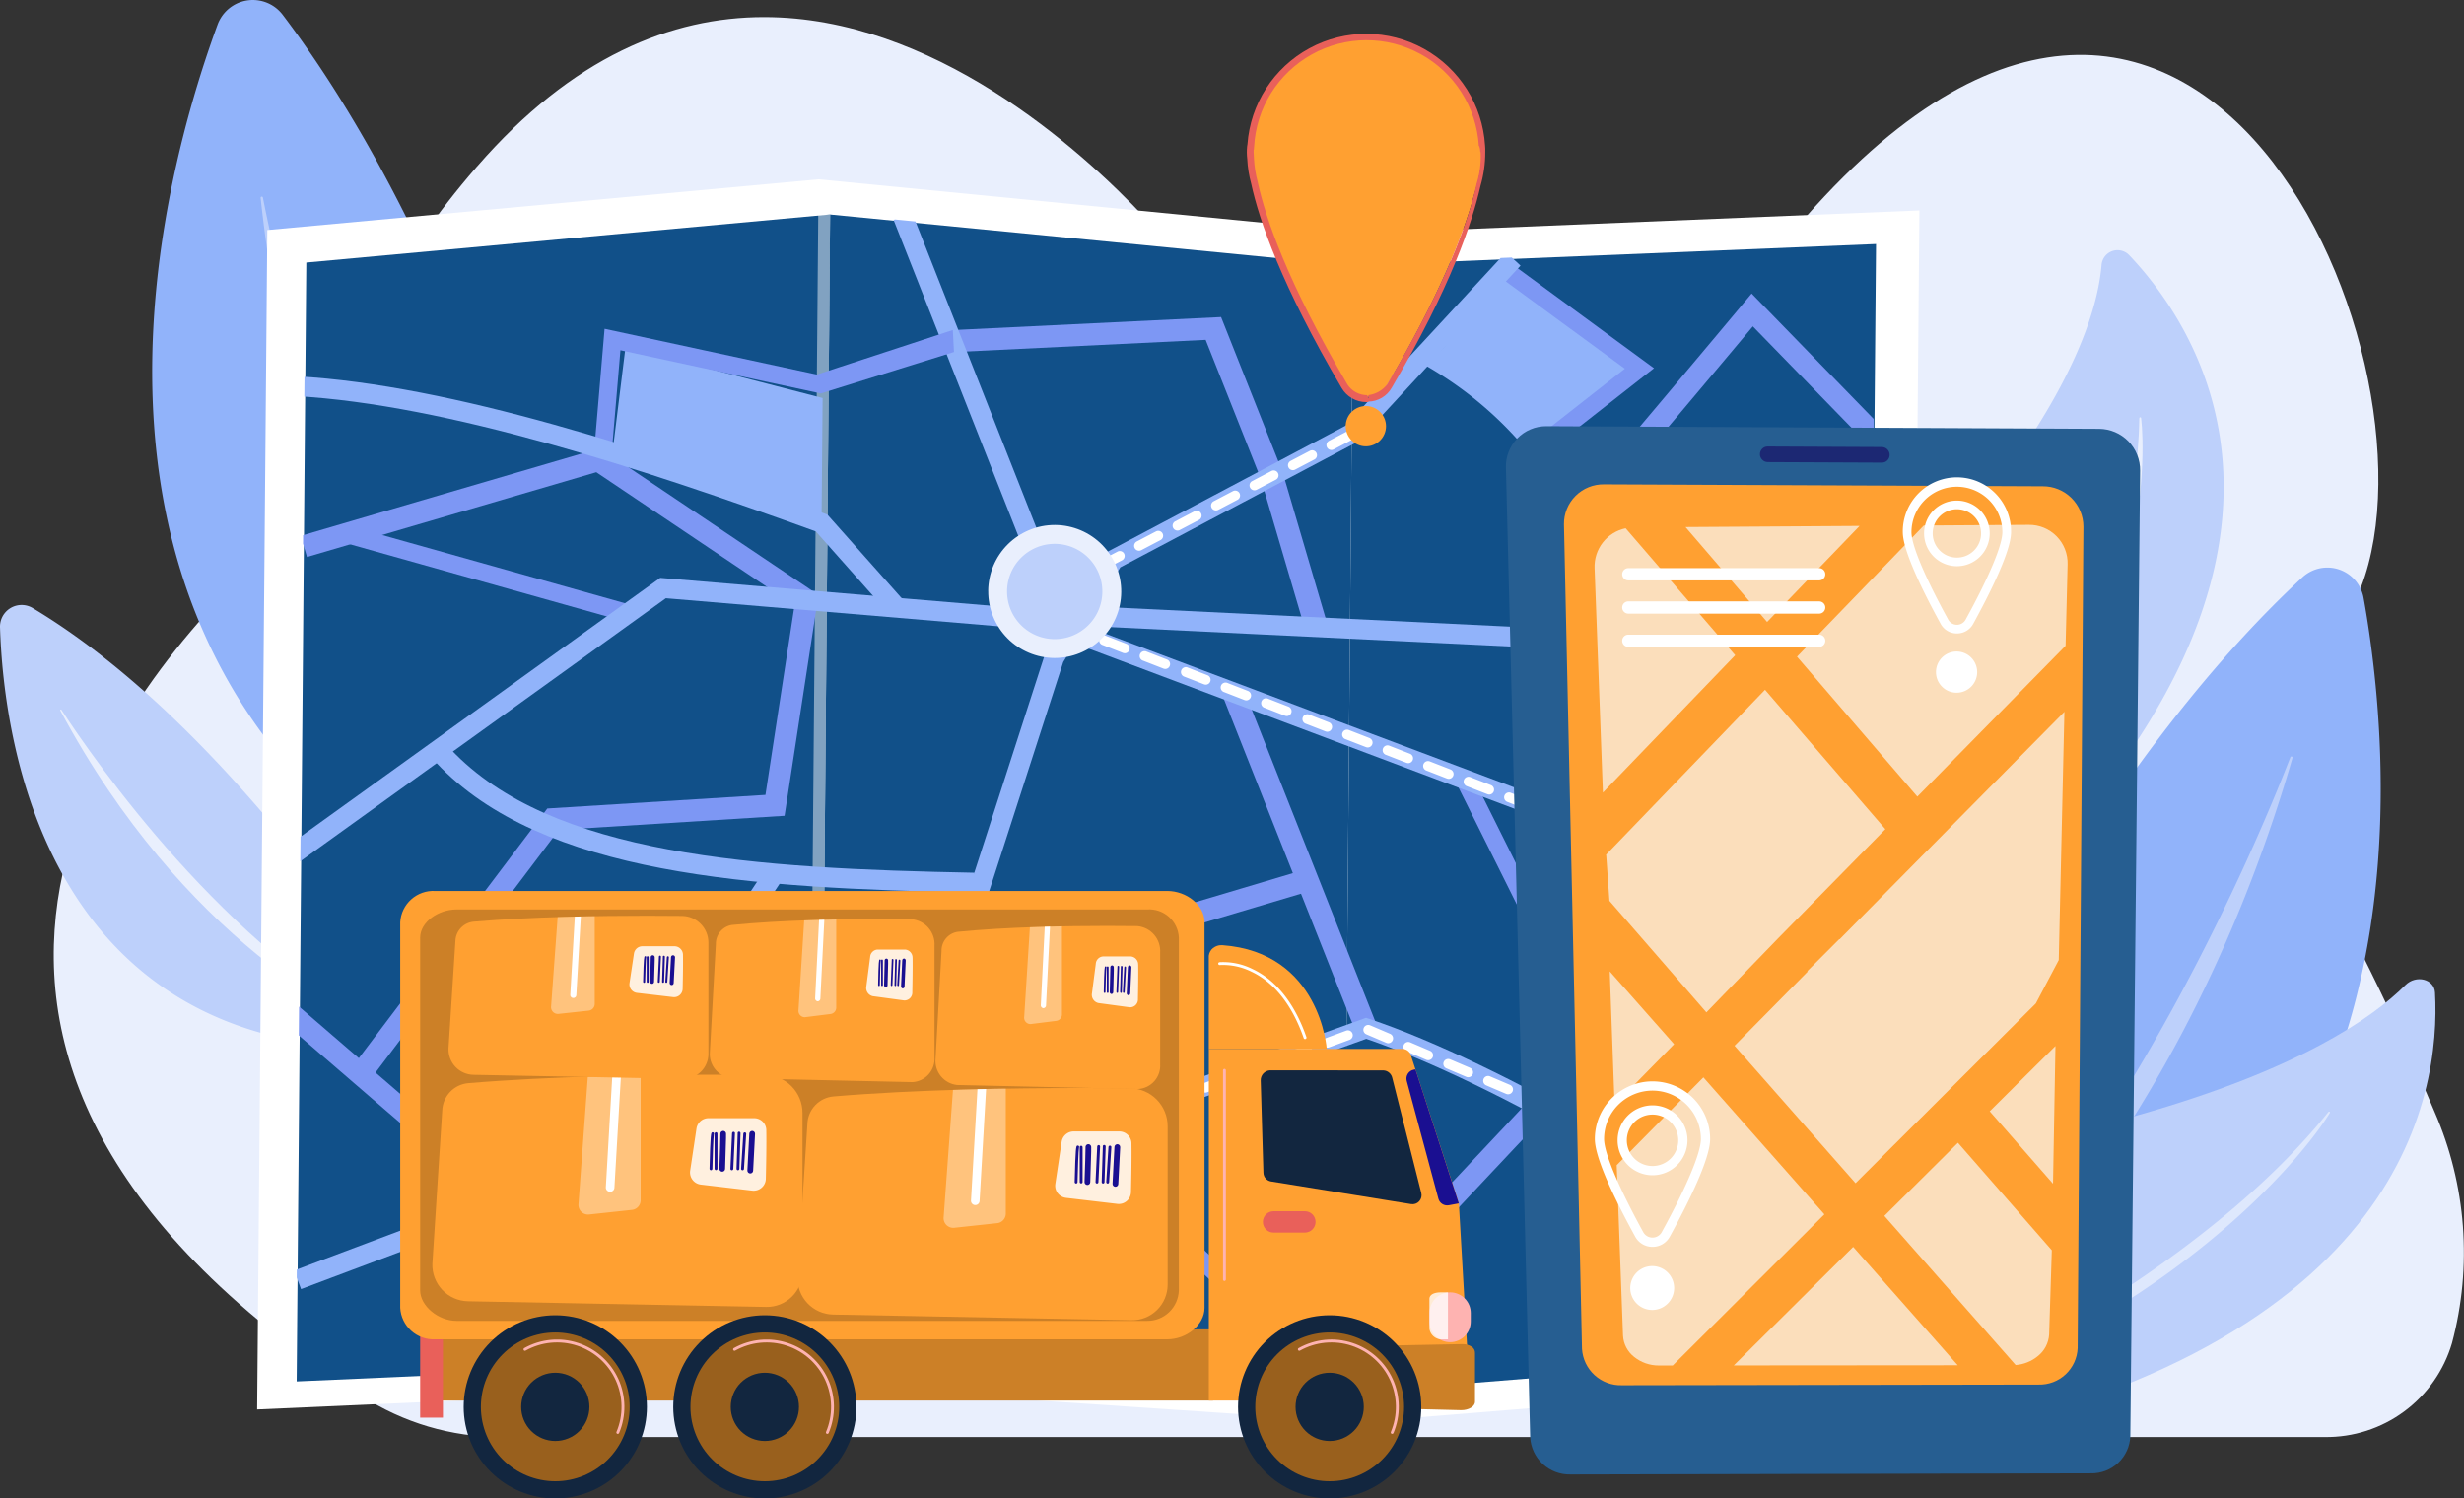 <svg id="Grupo_1032884" data-name="Grupo 1032884" xmlns="http://www.w3.org/2000/svg" xmlns:xlink="http://www.w3.org/1999/xlink" width="244.514" height="148.709" viewBox="0 0 244.514 148.709">
  <rect x="0" y="0" width="244.514" height="148.709" fill="#333333" stroke="none"/>
  <defs>
    <clipPath id="clip-path">
      <rect id="Rectángulo_352171" data-name="Rectángulo 352171" width="244.514" height="148.709" fill="none"/>
    </clipPath>
    <clipPath id="clip-path-2">
      <path id="Trazado_733033" data-name="Trazado 733033" d="M90.651,30.3C73.745,49.754,80.679,58.441,68.834,69.52s-43.792,47.463,10.287,82.744l.065.042A25.325,25.325,0,0,0,93.014,156.4H273.992a12.989,12.989,0,0,0,12.635-9.317,34.891,34.891,0,0,0-1.729-22.954c-12.6-30.174-19.466-29.265-8.247-50s-14.039-84.381-54.14-38.821-46.165,20.924-65.413.278c-6.721-7.209-21.3-20.1-37.971-20.1-9.179,0-18.989,3.905-28.476,14.82" transform="translate(-48.638 -15.484)" fill="none"/>
    </clipPath>
    <linearGradient id="linear-gradient" x1="0.069" y1="1.037" x2="0.07" y2="1.037" gradientUnits="objectBoundingBox">
      <stop offset="0" stop-color="#dae3fe"/>
      <stop offset="1" stop-color="#e9effd"/>
    </linearGradient>
    <clipPath id="clip-path-3">
      <rect id="Rectángulo_352041" data-name="Rectángulo 352041" width="244.514" height="148.71" fill="none"/>
    </clipPath>
    <clipPath id="clip-path-4">
      <rect id="Rectángulo_352040" data-name="Rectángulo 352040" width="38.703" height="28.053" fill="none"/>
    </clipPath>
    <clipPath id="clip-path-5">
      <path id="Trazado_733039" data-name="Trazado 733039" d="M1823.591,377.9c-.3,17.934-10.914,37.119-13.913,42.193a.063.063,0,0,0,.107.067c14.473-20.264,14.477-38.116,13.986-42.269a.09.09,0,0,0-.18.009" transform="translate(-1809.668 -377.811)" fill="none"/>
    </clipPath>
    <linearGradient id="linear-gradient-2" x1="-9.176" y1="2.447" x2="-9.171" y2="2.447" xlink:href="#linear-gradient"/>
    <clipPath id="clip-path-7">
      <path id="Trazado_733041" data-name="Trazado 733041" d="M54.506,642.454c12.19,22.737,28.774,30.925,32.857,32.373a.094.094,0,0,0,.074-.171c-16.521-8.505-29.481-27.158-32.82-32.27a.061.061,0,0,0-.052-.03.067.067,0,0,0-.06.1" transform="translate(-54.498 -642.356)" fill="none"/>
    </clipPath>
    <linearGradient id="linear-gradient-3" x1="-0.18" y1="2.408" x2="-0.177" y2="2.408" xlink:href="#linear-gradient"/>
    <clipPath id="clip-path-9">
      <path id="Trazado_733045" data-name="Trazado 733045" d="M269.526,198.938l-.958,111.039,51.959-2.3.979-113.51Z" transform="translate(-268.568 -194.166)" fill="#115089"/>
    </clipPath>
    <clipPath id="clip-path-10">
      <path id="Trazado_733046" data-name="Trazado 733046" d="M742.572,307.676l51.909,3.5.965-111.941-51.9-5.064Z" transform="translate(-742.572 -194.166)" fill="#115089"/>
    </clipPath>
    <clipPath id="clip-path-11">
      <path id="Trazado_733047" data-name="Trazado 733047" d="M1217.085,223.03l-.965,111.941,51.911-4.2.948-109.871Z" transform="translate(-1216.12 -220.896)" fill="#115089"/>
    </clipPath>
    <clipPath id="clip-path-13">
      <rect id="Rectángulo_352050" data-name="Rectángulo 352050" width="2.155" height="113.552" fill="none"/>
    </clipPath>
    <clipPath id="clip-path-14">
      <path id="Trazado_733070" data-name="Trazado 733070" d="M268.784,197.57l-.958,111.039,51.959-2.3,51.909,3.5,51.911-4.2.947-109.871-51.893,2.134-51.9-5.064Z" transform="translate(-267.826 -192.798)" fill="none"/>
    </clipPath>
    <clipPath id="clip-path-15">
      <path id="Trazado_733071" data-name="Trazado 733071" d="M1218.237,369.586a2,2,0,1,0,2.016-1.982h-.018a2,2,0,0,0-2,1.982" transform="translate(-1218.237 -367.604)" fill="#ffa031"/>
    </clipPath>
    <clipPath id="clip-path-16">
      <path id="Trazado_733072" data-name="Trazado 733072" d="M362.364,1097.891a2.5,2.5,0,1,0,2.519-2.475h-.022a2.5,2.5,0,0,0-2.5,2.475" transform="translate(-362.364 -1095.415)" fill="none"/>
    </clipPath>
    <linearGradient id="linear-gradient-4" x1="-5.55" y1="4.243" x2="-5.534" y2="4.243" gradientUnits="objectBoundingBox">
      <stop offset="0" stop-color="#fe7062"/>
      <stop offset="1" stop-color="#ff928e"/>
    </linearGradient>
    <clipPath id="clip-path-18">
      <path id="Trazado_733075" data-name="Trazado 733075" d="M894.617,481.841a6.6,6.6,0,1,0,6.654-6.54h-.058a6.6,6.6,0,0,0-6.6,6.54" transform="translate(-894.617 -475.301)" fill="none"/>
    </clipPath>
    <linearGradient id="linear-gradient-5" x1="-5.942" y1="6.032" x2="-5.935" y2="6.032" xlink:href="#linear-gradient"/>
    <clipPath id="clip-path-20">
      <path id="Trazado_733077" data-name="Trazado 733077" d="M1363.28,389.967l2.407,96.219a3.907,3.907,0,0,0,3.99,3.688l51.659-.113a3.834,3.834,0,0,0,3.906-3.69l.971-95.821a4.092,4.092,0,0,0-4.064-4.148l-54.836-.262h-.02a4,4,0,0,0-4.015,4.127" transform="translate(-1363.279 -385.84)" fill="#265e91"/>
    </clipPath>
    <clipPath id="clip-path-21">
      <path id="Trazado_733078" data-name="Trazado 733078" d="M1415.822,442.458l1.789,81.809a3.85,3.85,0,0,0,3.958,3.619l41.349-.066a3.777,3.777,0,0,0,3.88-3.619l.572-81.53a4.01,4.01,0,0,0-4.029-4l-43.523-.191h-.019a3.917,3.917,0,0,0-3.977,3.981" transform="translate(-1415.821 -438.477)" fill="#ffa031"/>
    </clipPath>
    <clipPath id="clip-path-22">
      <path id="Trazado_733079" data-name="Trazado 733079" d="M1593.2,405.025a.787.787,0,0,0,.779.777l11.327.051a.764.764,0,0,0,.766-.769.778.778,0,0,0-.771-.777l-11.34-.053h0a.757.757,0,0,0-.758.77" transform="translate(-1593.197 -404.255)" fill="none"/>
    </clipPath>
    <linearGradient id="linear-gradient-6" x1="-99.482" y1="8.529" x2="-99.422" y2="8.529" gradientUnits="objectBoundingBox">
      <stop offset="0" stop-color="#8d55d1"/>
      <stop offset="0.996" stop-color="#1c2873"/>
      <stop offset="1" stop-color="#1c2873"/>
    </linearGradient>
    <clipPath id="clip-path-23">
      <path id="Trazado_733080" data-name="Trazado 733080" d="M1801.242,953.484l.014.015,6.269,7.173.242-13.667Z" transform="translate(-1801.242 -947.006)" fill="#fbdebb"/>
    </clipPath>
    <clipPath id="clip-path-24">
      <path id="Trazado_733081" data-name="Trazado 733081" d="M1705.858,1041.9l13.03,14.8a3.921,3.921,0,0,0,2.193-.876,2.966,2.966,0,0,0,1.131-2.146l.266-8.367-.093-.108-9.222-10.559Z" transform="translate(-1705.858 -1034.65)" fill="#fbdebb"/>
    </clipPath>
    <clipPath id="clip-path-25">
      <path id="Trazado_733082" data-name="Trazado 733082" d="M1588.113,659.472l-7.452,7.547-.005,0-.005,0-.008,0-.03,0-3.171,3.176v0l.04.021h.021l-7.277,7.376,0,0,12.01,13.64,7.3-7.282,3.142-3.133,7.448-7.425,2.274-4.306.56-24.636Z" transform="translate(-1570.224 -644.454)" fill="#fbdebb"/>
    </clipPath>
    <clipPath id="clip-path-26">
      <path id="Trazado_733083" data-name="Trazado 733083" d="M1569.558,1140.622l22.225-.017-10.379-11.746Z" transform="translate(-1569.558 -1128.859)" fill="#fbdebb"/>
    </clipPath>
    <clipPath id="clip-path-27">
      <path id="Trazado_733084" data-name="Trazado 733084" d="M1463.567,984.081l.626,16.914a2.881,2.881,0,0,0,1.09,2.1,3.877,3.877,0,0,0,2.47.863h1.375l15.048-15-12.008-13.592Z" transform="translate(-1463.567 -975.362)" fill="#fbdebb"/>
    </clipPath>
    <clipPath id="clip-path-28">
      <path id="Trazado_733085" data-name="Trazado 733085" d="M1457.742,892.675l5.909-6.021h-.005l-6.384-7.225Z" transform="translate(-1457.262 -879.429)" fill="#fbdebb"/>
    </clipPath>
    <clipPath id="clip-path-29">
      <path id="Trazado_733086" data-name="Trazado 733086" d="M1649.751,475.16l-10.385.067-12.583,13.018,11.942,13.888,14.713-14.973.2-8.076a3.809,3.809,0,0,0-3.858-3.924h-.027" transform="translate(-1626.783 -475.16)" fill="#fbdebb"/>
    </clipPath>
    <clipPath id="clip-path-30">
      <path id="Trazado_733087" data-name="Trazado 733087" d="M1525.84,476.255l8.1,9.42,9.175-9.531Z" transform="translate(-1525.84 -476.144)" fill="#fbdebb"/>
    </clipPath>
    <clipPath id="clip-path-31">
      <path id="Trazado_733088" data-name="Trazado 733088" d="M1453.844,640.868l.026.025.317,4.536v0l9.623,11.071,7.183-7.417,3.132-3.189,7.443-7.576-11.94-13.834Z" transform="translate(-1453.844 -624.485)" fill="#fbdebb"/>
    </clipPath>
    <clipPath id="clip-path-32">
      <path id="Trazado_733089" data-name="Trazado 733089" d="M1443.5,482.2l.826,22.276,13.126-13.633-10.871-12.6a3.879,3.879,0,0,0-3.081,3.956" transform="translate(-1443.493 -478.241)" fill="#fbdebb"/>
    </clipPath>
    <clipPath id="clip-path-34">
      <path id="Trazado_733096" data-name="Trazado 733096" d="M1131.982,43.964a11.484,11.484,0,1,0,11.484-11.484,11.484,11.484,0,0,0-11.484,11.484" transform="translate(-1131.982 -32.48)" fill="#ffa031"/>
    </clipPath>
    <clipPath id="clip-path-35">
      <path id="Trazado_733097" data-name="Trazado 733097" d="M1143.3,128.728h-11.484s-.914,6.534,9.336,23.993a2.556,2.556,0,0,0,2.148,1.3,2.588,2.588,0,0,0,2.149-1.328c10.249-17.461,9.316-23.962,9.316-23.962Z" transform="translate(-1131.791 -128.728)" fill="#ffa031"/>
    </clipPath>
    <clipPath id="clip-path-36">
      <path id="Trazado_733098" data-name="Trazado 733098" d="M1140.692,66.483a2.339,2.339,0,0,1-1.964-1.059c-5.951-10.137-8.124-16.512-8.9-20.074l0-.018a10.926,10.926,0,0,1-.374-2.351v-.019c-.03-.37-.036-.829-.033-.829h.021l.028-.3a11.168,11.168,0,0,1,22.3-.075l.043.019a1.724,1.724,0,0,1,.1.559v0l.037.047a8.894,8.894,0,0,1-.413,3.144v.021c-.753,3.559-3.007,9.9-8.858,19.864a2.8,2.8,0,0,1-1.872,1.067v.333Zm-11.885-24.888-.03.183a5.734,5.734,0,0,0,.01,1.251,11.562,11.562,0,0,0,.394,2.478c.786,3.611,2.982,10.06,8.973,20.266a2.841,2.841,0,0,0,2.435,1.4h.209v-.049a2.723,2.723,0,0,0,2.332-1.382c5.889-10.034,7.992-16.423,8.805-20.03a11.843,11.843,0,0,0,.473-3.321v-.042a5.185,5.185,0,0,0-.019-.633,11.817,11.817,0,0,0-23.581-.118" transform="translate(-1128.75 -30.625)" fill="none"/>
    </clipPath>
    <linearGradient id="linear-gradient-7" x1="-2.745" y1="4.338" x2="-2.742" y2="4.338" gradientUnits="objectBoundingBox">
      <stop offset="0" stop-color="#e1473d"/>
      <stop offset="1" stop-color="#e9605a"/>
    </linearGradient>
    <clipPath id="clip-path-37">
      <rect id="Rectángulo_352086" data-name="Rectángulo 352086" width="76.989" height="7.063" fill="#cc8027"/>
    </clipPath>
    <clipPath id="clip-path-38">
      <rect id="Rectángulo_352088" data-name="Rectángulo 352088" width="2.26" height="8.758" fill="none"/>
    </clipPath>
    <linearGradient id="linear-gradient-8" x1="-5.021" y1="2.085" x2="-5.007" y2="2.085" xlink:href="#linear-gradient-7"/>
    <clipPath id="clip-path-39">
      <path id="Trazado_733099" data-name="Trazado 733099" d="M365.771,806.62a3.294,3.294,0,0,0-3.457,3.093V848a3.314,3.314,0,0,0,3.457,3.118h72.65c1.929,0,3.707-1.435,3.707-3.118V809.713c0-1.683-1.778-3.093-3.707-3.093Z" transform="translate(-362.314 -806.62)" fill="#ffa031"/>
    </clipPath>
    <clipPath id="clip-path-40">
      <path id="Trazado_733100" data-name="Trazado 733100" d="M383.968,823.374c-1.819,0-3.612,1.259-3.612,2.8v35c0,1.54,1.793,3.028,3.612,3.028H452.5a3.122,3.122,0,0,0,3.146-3.028v-35a2.941,2.941,0,0,0-3.146-2.8Z" transform="translate(-380.356 -823.374)" fill="#cc8027"/>
    </clipPath>
    <clipPath id="clip-path-41">
      <path id="Trazado_733101" data-name="Trazado 733101" d="M1094.3,949.666v34.892h25.94l-1.13-19.583-4.772-14.72a.87.87,0,0,0-.853-.589Z" transform="translate(-1094.296 -949.666)" fill="#ffa031"/>
    </clipPath>
    <clipPath id="clip-path-42">
      <path id="Trazado_733102" data-name="Trazado 733102" d="M1160.684,1216.884l-19.992.385-.089,5.68,19.974.491c.732,0,1.366-.353,1.366-.848v-4.812a.714.714,0,0,0-.333-.643,1.6,1.6,0,0,0-.889-.254h-.038" transform="translate(-1140.603 -1216.884)" fill="#cc8027"/>
    </clipPath>
    <clipPath id="clip-path-43">
      <path id="Trazado_733103" data-name="Trazado 733103" d="M1142.2,969a.983.983,0,0,0-.9,1l.271,9.161a.9.9,0,0,0,.753.865l13.9,2.248a.894.894,0,0,0,1.012-1.1l-2.885-11.443a.942.942,0,0,0-.869-.725Z" transform="translate(-1141.302 -968.996)" fill="#12263f"/>
    </clipPath>
    <clipPath id="clip-path-44">
      <path id="Trazado_733104" data-name="Trazado 733104" d="M1273.95,968.208a.9.9,0,0,0-.719,1.117l3.144,11.693a.9.9,0,0,0,1.031.648l.993-.186-4.3-13.3Z" transform="translate(-1273.201 -968.184)" fill="none"/>
    </clipPath>
    <linearGradient id="linear-gradient-9" x1="-10.851" y1="3.077" x2="-10.843" y2="3.077" gradientUnits="objectBoundingBox">
      <stop offset="0" stop-color="#09005d"/>
      <stop offset="1" stop-color="#1a0f91"/>
    </linearGradient>
    <clipPath id="clip-path-45">
      <path id="Rectángulo_352096" data-name="Rectángulo 352096" d="M1.06,0H4.167a1.06,1.06,0,0,1,1.06,1.06v0A1.059,1.059,0,0,1,4.167,2.119H1.059A1.059,1.059,0,0,1,0,1.06v0A1.06,1.06,0,0,1,1.06,0Z" fill="none"/>
    </clipPath>
    <linearGradient id="linear-gradient-10" x1="-22.279" y1="6.912" x2="-22.259" y2="6.912" xlink:href="#linear-gradient-7"/>
    <clipPath id="clip-path-46">
      <path id="Trazado_733105" data-name="Trazado 733105" d="M1094.729,855.923a1.159,1.159,0,0,0-.433.784v9.243H1106s-.629-9.593-10.362-10.3c-.029,0-.058,0-.088,0a1.259,1.259,0,0,0-.816.28" transform="translate(-1094.296 -855.643)" fill="#ffa031"/>
    </clipPath>
    <clipPath id="clip-path-47">
      <path id="Trazado_733106" data-name="Trazado 733106" d="M1120.784,1199.846a9.091,9.091,0,1,0,9.091-9.091,9.091,9.091,0,0,0-9.091,9.091" transform="translate(-1120.784 -1190.755)" fill="#12263f"/>
    </clipPath>
    <clipPath id="clip-path-48">
      <path id="Trazado_733107" data-name="Trazado 733107" d="M1136.367,1213.72a7.383,7.383,0,1,0,7.383-7.383,7.383,7.383,0,0,0-7.383,7.383" transform="translate(-1136.367 -1206.337)" fill="#99601d"/>
    </clipPath>
    <clipPath id="clip-path-49">
      <path id="Trazado_733108" data-name="Trazado 733108" d="M1175.019,1213.616a.141.141,0,0,0,.138.246,6.4,6.4,0,0,1,9.015,8.072.141.141,0,0,0,.075.185.146.146,0,0,0,.055.011.142.142,0,0,0,.13-.086,6.68,6.68,0,0,0-9.413-8.429" transform="translate(-1174.947 -1212.768)" fill="none"/>
    </clipPath>
    <linearGradient id="linear-gradient-11" x1="-9.295" y1="1.308" x2="-9.287" y2="1.308" gradientUnits="objectBoundingBox">
      <stop offset="0" stop-color="#ff928e"/>
      <stop offset="1" stop-color="#feb3b1"/>
    </linearGradient>
    <clipPath id="clip-path-50">
      <path id="Trazado_733109" data-name="Trazado 733109" d="M1172.83,1246.186a3.386,3.386,0,1,0,3.386-3.386,3.386,3.386,0,0,0-3.386,3.386" transform="translate(-1172.83 -1242.8)" fill="#12263f"/>
    </clipPath>
    <clipPath id="clip-path-51">
      <path id="Trazado_733110" data-name="Trazado 733110" d="M609.473,1199.846a9.091,9.091,0,1,0,9.091-9.091,9.091,9.091,0,0,0-9.091,9.091" transform="translate(-609.473 -1190.755)" fill="#12263f"/>
    </clipPath>
    <clipPath id="clip-path-52">
      <path id="Trazado_733111" data-name="Trazado 733111" d="M625.055,1213.72a7.383,7.383,0,1,0,7.383-7.383,7.383,7.383,0,0,0-7.383,7.383" transform="translate(-625.055 -1206.337)" fill="#99601d"/>
    </clipPath>
    <clipPath id="clip-path-53">
      <path id="Trazado_733112" data-name="Trazado 733112" d="M663.707,1213.616a.141.141,0,0,0,.138.246,6.4,6.4,0,0,1,9.014,8.072.142.142,0,0,0,.075.185.146.146,0,0,0,.055.011.141.141,0,0,0,.13-.086,6.68,6.68,0,0,0-9.413-8.429" transform="translate(-663.634 -1212.768)" fill="none"/>
    </clipPath>
    <linearGradient id="linear-gradient-12" x1="-7.251" y1="1.684" x2="-7.24" y2="1.684" xlink:href="#linear-gradient-11"/>
    <clipPath id="clip-path-54">
      <path id="Trazado_733113" data-name="Trazado 733113" d="M661.518,1246.186a3.386,3.386,0,1,0,3.386-3.386,3.386,3.386,0,0,0-3.386,3.386" transform="translate(-661.518 -1242.8)" fill="#12263f"/>
    </clipPath>
    <clipPath id="clip-path-55">
      <path id="Trazado_733114" data-name="Trazado 733114" d="M419.755,1199.846a9.091,9.091,0,1,0,9.091-9.091,9.091,9.091,0,0,0-9.091,9.091" transform="translate(-419.755 -1190.755)" fill="#12263f"/>
    </clipPath>
    <clipPath id="clip-path-56">
      <path id="Trazado_733115" data-name="Trazado 733115" d="M435.337,1213.72a7.383,7.383,0,1,0,7.383-7.383,7.383,7.383,0,0,0-7.383,7.383" transform="translate(-435.337 -1206.337)" fill="#99601d"/>
    </clipPath>
    <clipPath id="clip-path-57">
      <path id="Trazado_733116" data-name="Trazado 733116" d="M473.988,1213.616a.141.141,0,0,0,.138.246,6.4,6.4,0,0,1,9.015,8.072.142.142,0,0,0,.075.185.146.146,0,0,0,.055.011.142.142,0,0,0,.13-.086,6.68,6.68,0,0,0-9.413-8.429" transform="translate(-473.916 -1212.768)" fill="none"/>
    </clipPath>
    <linearGradient id="linear-gradient-13" x1="-5.177" y1="1.684" x2="-5.166" y2="1.684" xlink:href="#linear-gradient-11"/>
    <clipPath id="clip-path-58">
      <path id="Trazado_733117" data-name="Trazado 733117" d="M471.8,1246.186a3.386,3.386,0,1,0,3.386-3.386,3.386,3.386,0,0,0-3.386,3.386" transform="translate(-471.8 -1242.8)" fill="#12263f"/>
    </clipPath>
    <clipPath id="clip-path-59">
      <path id="Rectángulo_352111" data-name="Rectángulo 352111" d="M2.048,0h0A2.048,2.048,0,0,1,4.1,2.048V2.9A2.049,2.049,0,0,1,2.048,4.944h0A2.048,2.048,0,0,1,0,2.9V2.048A2.048,2.048,0,0,1,2.048,0Z" fill="none"/>
    </clipPath>
    <linearGradient id="linear-gradient-14" x1="-22.928" y1="3.661" x2="-22.91" y2="3.661" xlink:href="#linear-gradient-11"/>
    <clipPath id="clip-path-61">
      <rect id="Rectángulo_352112" data-name="Rectángulo 352112" width="1.837" height="4.662" fill="none"/>
    </clipPath>
    <clipPath id="clip-path-62">
      <path id="Trazado_733119" data-name="Trazado 733119" d="M1107.183,967.848v20.766a.141.141,0,0,0,.282,0V967.848a.141.141,0,1,0-.282,0" transform="translate(-1107.183 -967.707)" fill="none"/>
    </clipPath>
    <linearGradient id="linear-gradient-15" x1="-11.373" y1="2.22" x2="-11.362" y2="2.22" xlink:href="#linear-gradient-11"/>
    <clipPath id="clip-path-64">
      <path id="Trazado_733121" data-name="Trazado 733121" d="M394.976,973.85a2.831,2.831,0,0,0-2.589,2.721l-.977,15.194a3.6,3.6,0,0,0,3.527,3.727l29.6.563a3.532,3.532,0,0,0,3.6-3.532V976.807a3.765,3.765,0,0,0-3.724-3.767c-1.357-.015-3.032-.027-4.928-.027-6.758,0-16.341.149-24.508.837" transform="translate(-391.407 -973.013)" fill="#ffa031"/>
    </clipPath>
    <clipPath id="clip-path-66">
      <rect id="Rectángulo_352117" data-name="Rectángulo 352117" width="7.576" height="7.196" fill="none"/>
    </clipPath>
    <clipPath id="clip-path-67">
      <rect id="Rectángulo_352118" data-name="Rectángulo 352118" width="6.172" height="13.811" fill="none"/>
    </clipPath>
    <clipPath id="clip-path-68">
      <path id="Trazado_733125" data-name="Trazado 733125" d="M671.121,1025.3l-.221,3.479a.143.143,0,0,0,.134.151h.009a.143.143,0,0,0,.142-.134l.221-3.479a.142.142,0,0,0-.134-.151h-.012a.139.139,0,0,0-.139.134" transform="translate(-670.9 -1025.164)" fill="none"/>
    </clipPath>
    <linearGradient id="linear-gradient-16" x1="-28.342" y1="10.653" x2="-28.3" y2="10.653" xlink:href="#linear-gradient-9"/>
    <clipPath id="clip-path-69">
      <path id="Trazado_733126" data-name="Trazado 733126" d="M666.873,1024.694l-.116,3.545a.143.143,0,0,0,.138.147h0a.143.143,0,0,0,.143-.138l.116-3.545a.143.143,0,0,0-.138-.147h-.009a.135.135,0,0,0-.138.138" transform="translate(-666.757 -1024.556)" fill="none"/>
    </clipPath>
    <linearGradient id="linear-gradient-17" x1="-28.744" y1="10.685" x2="-28.7" y2="10.685" xlink:href="#linear-gradient-9"/>
    <clipPath id="clip-path-70">
      <path id="Trazado_733127" data-name="Trazado 733127" d="M661.37,1024.7h0c0,.1-.11,2.354-.166,3.539a.142.142,0,0,0,.136.149h.007a.143.143,0,0,0,.143-.136c.028-.583.167-3.493.167-3.552a.143.143,0,0,0-.285,0" transform="translate(-661.203 -1024.558)" fill="none"/>
    </clipPath>
    <linearGradient id="linear-gradient-18" x1="-28.05" y1="10.602" x2="-28.007" y2="10.602" xlink:href="#linear-gradient-9"/>
    <clipPath id="clip-path-71">
      <path id="Trazado_733128" data-name="Trazado 733128" d="M651.531,1023.873a.285.285,0,0,0-.208.313c.009.207-.055,2.2-.1,3.431a.285.285,0,0,0,.275.295h.01a.285.285,0,0,0,.285-.275c.121-3.435.1-3.512.086-3.564a.286.286,0,0,0-.275-.211.283.283,0,0,0-.075.01" transform="translate(-651.225 -1023.863)" fill="none"/>
    </clipPath>
    <linearGradient id="linear-gradient-19" x1="-24.5" y1="9.735" x2="-24.461" y2="9.735" xlink:href="#linear-gradient-9"/>
    <clipPath id="clip-path-72">
      <path id="Trazado_733129" data-name="Trazado 733129" d="M646.889,1025.308v3.479a.143.143,0,0,0,.285,0v-3.479a.143.143,0,1,0-.285,0" transform="translate(-646.889 -1025.165)" fill="none"/>
    </clipPath>
    <linearGradient id="linear-gradient-20" x1="-29.494" y1="11.06" x2="-29.448" y2="11.06" xlink:href="#linear-gradient-9"/>
    <clipPath id="clip-path-73">
      <path id="Trazado_733130" data-name="Trazado 733130" d="M642.565,1025.115c-.078.051-.152.1-.231,3.6a.143.143,0,0,0,.139.146h0a.142.142,0,0,0,.143-.139c.027-1.209.091-3.183.148-3.421a.143.143,0,0,0-.2-.189" transform="translate(-642.334 -1025.091)" fill="none"/>
    </clipPath>
    <linearGradient id="linear-gradient-21" x1="-27.557" y1="10.729" x2="-27.514" y2="10.729" xlink:href="#linear-gradient-9"/>
    <clipPath id="clip-path-74">
      <path id="Trazado_733131" data-name="Trazado 733131" d="M676.789,1024.132l-.19,3.653a.285.285,0,0,0,.27.3h.015a.285.285,0,0,0,.285-.271l.19-3.653a.285.285,0,0,0-.27-.3h-.018a.29.29,0,0,0-.282.271" transform="translate(-676.599 -1023.861)" fill="none"/>
    </clipPath>
    <linearGradient id="linear-gradient-22" x1="-24.069" y1="9.267" x2="-24.033" y2="9.267" xlink:href="#linear-gradient-9"/>
    <clipPath id="clip-path-75">
      <path id="Trazado_733132" data-name="Trazado 733132" d="M725.542,985.879a2.831,2.831,0,0,0-2.589,2.721l-.977,15.195a3.6,3.6,0,0,0,3.527,3.727l29.6.562a3.532,3.532,0,0,0,3.6-3.532V988.836a3.765,3.765,0,0,0-3.724-3.768c-1.357-.015-3.032-.027-4.927-.027-6.758,0-16.341.149-24.508.837" transform="translate(-721.973 -985.042)" fill="#ffa031"/>
    </clipPath>
    <clipPath id="clip-path-79">
      <path id="Trazado_733136" data-name="Trazado 733136" d="M1001.688,1037.326l-.221,3.479a.143.143,0,0,0,.133.151h.009a.143.143,0,0,0,.143-.134l.221-3.479a.143.143,0,0,0-.133-.151h-.012a.139.139,0,0,0-.139.134" transform="translate(-1001.467 -1037.192)" fill="none"/>
    </clipPath>
    <linearGradient id="linear-gradient-23" x1="-42.506" y1="10.265" x2="-42.464" y2="10.265" xlink:href="#linear-gradient-9"/>
    <clipPath id="clip-path-80">
      <path id="Trazado_733137" data-name="Trazado 733137" d="M997.44,1036.723l-.115,3.545a.143.143,0,0,0,.138.147h0a.143.143,0,0,0,.143-.138l.116-3.545a.143.143,0,0,0-.138-.147h-.009a.135.135,0,0,0-.139.138" transform="translate(-997.324 -1036.585)" fill="none"/>
    </clipPath>
    <linearGradient id="linear-gradient-24" x1="-43.205" y1="10.296" x2="-43.161" y2="10.296" xlink:href="#linear-gradient-9"/>
    <clipPath id="clip-path-81">
      <path id="Trazado_733138" data-name="Trazado 733138" d="M991.936,1036.728h0c0,.1-.11,2.353-.166,3.539a.142.142,0,0,0,.136.149h.007a.142.142,0,0,0,.142-.136c.028-.583.167-3.493.167-3.552a.143.143,0,0,0-.285,0" transform="translate(-991.769 -1036.587)" fill="none"/>
    </clipPath>
    <linearGradient id="linear-gradient-25" x1="-42.278" y1="10.216" x2="-42.235" y2="10.216" xlink:href="#linear-gradient-9"/>
    <clipPath id="clip-path-82">
      <path id="Trazado_733139" data-name="Trazado 733139" d="M982.1,1035.9a.285.285,0,0,0-.208.313c.009.207-.055,2.205-.1,3.431a.285.285,0,0,0,.275.295h.01a.285.285,0,0,0,.285-.275c.121-3.435.1-3.513.085-3.564a.286.286,0,0,0-.275-.21.283.283,0,0,0-.075.01" transform="translate(-981.792 -1035.892)" fill="none"/>
    </clipPath>
    <linearGradient id="linear-gradient-26" x1="-37.128" y1="9.381" x2="-37.09" y2="9.381" xlink:href="#linear-gradient-9"/>
    <clipPath id="clip-path-83">
      <path id="Trazado_733140" data-name="Trazado 733140" d="M977.456,1037.338v3.479a.143.143,0,0,0,.285,0v-3.479a.143.143,0,0,0-.285,0" transform="translate(-977.456 -1037.195)" fill="none"/>
    </clipPath>
    <linearGradient id="linear-gradient-27" x1="-44.793" y1="10.656" x2="-44.747" y2="10.656" xlink:href="#linear-gradient-9"/>
    <clipPath id="clip-path-84">
      <path id="Trazado_733141" data-name="Trazado 733141" d="M973.131,1037.144c-.078.051-.151.1-.231,3.6a.143.143,0,0,0,.139.146h0a.143.143,0,0,0,.143-.139c.027-1.209.091-3.183.148-3.42a.143.143,0,0,0-.005-.148.142.142,0,0,0-.2-.041" transform="translate(-972.901 -1037.12)" fill="none"/>
    </clipPath>
    <linearGradient id="linear-gradient-28" x1="-41.952" y1="10.338" x2="-41.909" y2="10.338" xlink:href="#linear-gradient-9"/>
    <clipPath id="clip-path-85">
      <path id="Trazado_733142" data-name="Trazado 733142" d="M1007.355,1036.161l-.19,3.653a.286.286,0,0,0,.27.3h.015a.285.285,0,0,0,.285-.27l.19-3.653a.286.286,0,0,0-.27-.3h-.018a.29.29,0,0,0-.282.271" transform="translate(-1007.165 -1035.89)" fill="none"/>
    </clipPath>
    <linearGradient id="linear-gradient-29" x1="-36.013" y1="8.931" x2="-35.977" y2="8.931" xlink:href="#linear-gradient-9"/>
    <clipPath id="clip-path-86">
      <path id="Trazado_733143" data-name="Trazado 733143" d="M408.495,829.664a1.988,1.988,0,0,0-1.818,1.911l-.686,10.671a2.527,2.527,0,0,0,2.477,2.617l20.787.4a2.48,2.48,0,0,0,2.528-2.48V831.74a2.644,2.644,0,0,0-2.615-2.646c-.954-.01-2.131-.019-3.463-.019-4.746,0-11.474.1-17.209.588" transform="translate(-405.989 -829.076)" fill="#ffa031"/>
    </clipPath>
    <clipPath id="clip-path-88">
      <rect id="Rectángulo_352139" data-name="Rectángulo 352139" width="5.321" height="5.053" fill="none"/>
    </clipPath>
    <clipPath id="clip-path-89">
      <rect id="Rectángulo_352140" data-name="Rectángulo 352140" width="4.335" height="9.699" fill="none"/>
    </clipPath>
    <clipPath id="clip-path-90">
      <path id="Trazado_733147" data-name="Trazado 733147" d="M602.425,865.794l-.155,2.443a.1.1,0,0,0,.094.106h.006a.1.1,0,0,0,.1-.094l.155-2.443a.1.1,0,0,0-.094-.106h-.008a.1.1,0,0,0-.1.094" transform="translate(-602.27 -865.7)" fill="none"/>
    </clipPath>
    <linearGradient id="linear-gradient-30" x1="-36.341" y1="22.529" x2="-36.28" y2="22.529" xlink:href="#linear-gradient-9"/>
    <clipPath id="clip-path-91">
      <path id="Trazado_733148" data-name="Trazado 733148" d="M599.441,865.37l-.081,2.49a.1.1,0,0,0,.1.1h0a.1.1,0,0,0,.1-.1l.081-2.49a.1.1,0,0,0-.1-.1h-.006a.094.094,0,0,0-.1.1" transform="translate(-599.36 -865.273)" fill="none"/>
    </clipPath>
    <linearGradient id="linear-gradient-31" x1="-36.909" y1="22.585" x2="-36.847" y2="22.585" xlink:href="#linear-gradient-9"/>
    <clipPath id="clip-path-92">
      <path id="Trazado_733149" data-name="Trazado 733149" d="M595.577,865.374h0c0,.07-.077,1.653-.117,2.485a.1.1,0,0,0,.1.1h0a.1.1,0,0,0,.1-.1c.02-.409.117-2.453.117-2.495a.1.1,0,0,0-.2,0" transform="translate(-595.46 -865.275)" fill="none"/>
    </clipPath>
    <linearGradient id="linear-gradient-32" x1="-36.087" y1="22.406" x2="-36.025" y2="22.406" xlink:href="#linear-gradient-9"/>
    <clipPath id="clip-path-93">
      <path id="Trazado_733150" data-name="Trazado 733150" d="M588.667,864.794a.2.2,0,0,0-.146.22c.006.145-.038,1.548-.068,2.409a.2.2,0,0,0,.193.207h.007a.2.2,0,0,0,.2-.193c.085-2.412.07-2.467.06-2.5a.2.2,0,0,0-.246-.141" transform="translate(-588.453 -864.787)" fill="none"/>
    </clipPath>
    <linearGradient id="linear-gradient-33" x1="-31.632" y1="20.536" x2="-31.577" y2="20.536" xlink:href="#linear-gradient-9"/>
    <clipPath id="clip-path-94">
      <path id="Trazado_733151" data-name="Trazado 733151" d="M585.407,865.8v2.443a.1.1,0,0,0,.2,0V865.8a.1.1,0,0,0-.2,0" transform="translate(-585.407 -865.702)" fill="none"/>
    </clipPath>
    <linearGradient id="linear-gradient-34" x1="-38.134" y1="23.411" x2="-38.068" y2="23.411" xlink:href="#linear-gradient-9"/>
    <clipPath id="clip-path-95">
      <path id="Trazado_733152" data-name="Trazado 733152" d="M582.37,865.666c-.055.036-.106.07-.162,2.53a.1.1,0,0,0,.1.1h0a.1.1,0,0,0,.1-.1c.019-.849.064-2.236.1-2.4a.1.1,0,0,0,0-.1.1.1,0,0,0-.139-.029" transform="translate(-582.208 -865.649)" fill="none"/>
    </clipPath>
    <linearGradient id="linear-gradient-35" x1="-35.686" y1="22.691" x2="-35.624" y2="22.691" xlink:href="#linear-gradient-9"/>
    <clipPath id="clip-path-96">
      <path id="Trazado_733153" data-name="Trazado 733153" d="M606.4,864.975l-.134,2.565a.2.2,0,0,0,.19.211h.01a.2.2,0,0,0,.2-.19L606.8,865a.2.2,0,0,0-.19-.211H606.6a.2.2,0,0,0-.2.19" transform="translate(-606.271 -864.785)" fill="none"/>
    </clipPath>
    <linearGradient id="linear-gradient-36" x1="-30.815" y1="19.547" x2="-30.763" y2="19.547" xlink:href="#linear-gradient-9"/>
    <clipPath id="clip-path-97">
      <path id="Trazado_733154" data-name="Trazado 733154" d="M644.79,832.666a1.886,1.886,0,0,0-1.571,1.911l-.593,10.671a2.4,2.4,0,0,0,2.141,2.617l17.964.395a2.323,2.323,0,0,0,2.185-2.48V834.743a2.49,2.49,0,0,0-2.26-2.646c-.824-.01-1.841-.019-2.993-.019-4.1,0-9.917.1-14.872.588" transform="translate(-642.624 -832.078)" fill="#ffa031"/>
    </clipPath>
    <clipPath id="clip-path-99">
      <rect id="Rectángulo_352150" data-name="Rectángulo 352150" width="4.598" height="5.053" fill="none"/>
    </clipPath>
    <clipPath id="clip-path-100">
      <rect id="Rectángulo_352151" data-name="Rectángulo 352151" width="3.746" height="9.699" fill="none"/>
    </clipPath>
    <clipPath id="clip-path-101">
      <path id="Trazado_733158" data-name="Trazado 733158" d="M812.389,868.8l-.134,2.443a.1.1,0,0,0,.081.106h.006a.093.093,0,0,0,.086-.094l.134-2.443a.1.1,0,0,0-.081-.106h-.007a.091.091,0,0,0-.085.094" transform="translate(-812.254 -868.703)" fill="none"/>
    </clipPath>
    <linearGradient id="linear-gradient-37" x1="-50.285" y1="22.65" x2="-50.222" y2="22.65" xlink:href="#linear-gradient-9"/>
    <clipPath id="clip-path-102">
      <path id="Trazado_733159" data-name="Trazado 733159" d="M809.811,868.373l-.07,2.49a.1.1,0,0,0,.084.1h0a.094.094,0,0,0,.087-.1l.07-2.49a.1.1,0,0,0-.084-.1h-.005a.089.089,0,0,0-.084.1" transform="translate(-809.74 -868.276)" fill="none"/>
    </clipPath>
    <linearGradient id="linear-gradient-38" x1="-50.93" y1="22.65" x2="-50.866" y2="22.65" xlink:href="#linear-gradient-9"/>
    <clipPath id="clip-path-103">
      <path id="Trazado_733160" data-name="Trazado 733160" d="M806.47,868.376h0c0,.069-.067,1.653-.1,2.485a.1.1,0,0,0,.082.1h0a.093.093,0,0,0,.086-.1c.017-.409.1-2.453.1-2.495a.087.087,0,1,0-.173,0" transform="translate(-806.369 -868.277)" fill="none"/>
    </clipPath>
    <linearGradient id="linear-gradient-39" x1="-50.008" y1="22.493" x2="-49.946" y2="22.493" xlink:href="#linear-gradient-9"/>
    <clipPath id="clip-path-104">
      <path id="Trazado_733161" data-name="Trazado 733161" d="M800.5,867.8a.2.2,0,0,0-.126.22c.006.145-.033,1.549-.059,2.41a.19.19,0,0,0,.167.207h.006a.187.187,0,0,0,.173-.193c.073-2.412.06-2.467.052-2.5a.179.179,0,0,0-.167-.148.148.148,0,0,0-.045.007" transform="translate(-800.313 -867.789)" fill="none"/>
    </clipPath>
    <linearGradient id="linear-gradient-40" x1="-44.36" y1="20.7" x2="-44.304" y2="20.7" xlink:href="#linear-gradient-9"/>
    <clipPath id="clip-path-105">
      <path id="Trazado_733162" data-name="Trazado 733162" d="M797.682,868.8v2.443a.087.087,0,1,0,.173,0V868.8a.087.087,0,1,0-.173,0" transform="translate(-797.682 -868.704)" fill="none"/>
    </clipPath>
    <linearGradient id="linear-gradient-41" x1="-52.832" y1="23.421" x2="-52.765" y2="23.421" xlink:href="#linear-gradient-9"/>
    <clipPath id="clip-path-106">
      <path id="Trazado_733163" data-name="Trazado 733163" d="M795.057,868.668c-.047.036-.092.07-.14,2.53a.1.1,0,0,0,.085.1h0a.094.094,0,0,0,.086-.1c.017-.849.055-2.235.09-2.4a.113.113,0,0,0,0-.1.083.083,0,0,0-.072-.045.078.078,0,0,0-.048.016" transform="translate(-794.917 -868.652)" fill="none"/>
    </clipPath>
    <linearGradient id="linear-gradient-42" x1="-49.891" y1="22.786" x2="-49.827" y2="22.786" xlink:href="#linear-gradient-9"/>
    <clipPath id="clip-path-107">
      <path id="Trazado_733164" data-name="Trazado 733164" d="M815.828,867.978l-.115,2.565a.192.192,0,0,0,.164.21h.009a.186.186,0,0,0,.173-.19l.116-2.565a.192.192,0,0,0-.164-.211H816a.19.19,0,0,0-.171.19" transform="translate(-815.713 -867.788)" fill="none"/>
    </clipPath>
    <linearGradient id="linear-gradient-43" x1="-42.812" y1="19.721" x2="-42.76" y2="19.721" xlink:href="#linear-gradient-9"/>
    <clipPath id="clip-path-108">
      <path id="Trazado_733165" data-name="Trazado 733165" d="M849.086,838.879a1.886,1.886,0,0,0-1.571,1.911l-.593,10.671a2.4,2.4,0,0,0,2.141,2.617l17.964.4a2.323,2.323,0,0,0,2.185-2.48V840.955a2.49,2.49,0,0,0-2.26-2.646c-.824-.01-1.841-.019-2.993-.019-4.1,0-9.917.1-14.872.588" transform="translate(-846.921 -838.291)" fill="#ffa031"/>
    </clipPath>
    <clipPath id="clip-path-112">
      <path id="Trazado_733169" data-name="Trazado 733169" d="M1016.687,875.009l-.134,2.443a.1.1,0,0,0,.081.106h.005a.093.093,0,0,0,.086-.094l.134-2.443a.1.1,0,0,0-.081-.106h-.007a.091.091,0,0,0-.085.094" transform="translate(-1016.552 -874.915)" fill="none"/>
    </clipPath>
    <linearGradient id="linear-gradient-44" x1="-63.036" y1="22.361" x2="-62.974" y2="22.361" xlink:href="#linear-gradient-9"/>
    <clipPath id="clip-path-113">
      <path id="Trazado_733170" data-name="Trazado 733170" d="M1014.108,874.586l-.07,2.49a.1.1,0,0,0,.084.1h0a.094.094,0,0,0,.087-.1l.07-2.49a.1.1,0,0,0-.084-.1h-.005a.089.089,0,0,0-.084.1" transform="translate(-1014.038 -874.489)" fill="none"/>
    </clipPath>
    <linearGradient id="linear-gradient-45" x1="-63.894" y1="22.362" x2="-63.83" y2="22.362" xlink:href="#linear-gradient-9"/>
    <clipPath id="clip-path-114">
      <path id="Trazado_733171" data-name="Trazado 733171" d="M1010.768,874.589h0c0,.07-.067,1.653-.1,2.485a.1.1,0,0,0,.082.1h0a.093.093,0,0,0,.086-.1c.017-.409.1-2.453.1-2.494a.087.087,0,1,0-.173,0" transform="translate(-1010.667 -874.49)" fill="none"/>
    </clipPath>
    <linearGradient id="linear-gradient-46" x1="-62.787" y1="22.207" x2="-62.725" y2="22.207" xlink:href="#linear-gradient-9"/>
    <clipPath id="clip-path-115">
      <path id="Trazado_733172" data-name="Trazado 733172" d="M1004.8,874.009a.2.2,0,0,0-.126.22c.006.145-.033,1.549-.059,2.409a.19.19,0,0,0,.167.207h.006a.187.187,0,0,0,.173-.193c.073-2.412.06-2.467.052-2.5a.18.18,0,0,0-.167-.148.148.148,0,0,0-.046.007" transform="translate(-1004.611 -874.002)" fill="none"/>
    </clipPath>
    <linearGradient id="linear-gradient-47" x1="-55.782" y1="20.436" x2="-55.726" y2="20.436" xlink:href="#linear-gradient-9"/>
    <clipPath id="clip-path-116">
      <path id="Trazado_733173" data-name="Trazado 733173" d="M1001.979,875.017v2.443a.087.087,0,1,0,.173,0v-2.443a.087.087,0,1,0-.173,0" transform="translate(-1001.979 -874.917)" fill="none"/>
    </clipPath>
    <linearGradient id="linear-gradient-48" x1="-66.48" y1="23.123" x2="-66.413" y2="23.123" xlink:href="#linear-gradient-9"/>
    <clipPath id="clip-path-117">
      <path id="Trazado_733174" data-name="Trazado 733174" d="M999.354,874.881c-.047.036-.092.07-.14,2.53a.1.1,0,0,0,.085.1h0a.094.094,0,0,0,.087-.1c.017-.849.055-2.236.09-2.4a.114.114,0,0,0,0-.1.084.084,0,0,0-.072-.045.078.078,0,0,0-.048.017" transform="translate(-999.214 -874.864)" fill="none"/>
    </clipPath>
    <linearGradient id="linear-gradient-49" x1="-62.82" y1="22.495" x2="-62.757" y2="22.495" xlink:href="#linear-gradient-9"/>
    <clipPath id="clip-path-118">
      <path id="Trazado_733175" data-name="Trazado 733175" d="M1020.126,874.19l-.116,2.565a.192.192,0,0,0,.164.211h.009a.187.187,0,0,0,.173-.19l.116-2.565a.192.192,0,0,0-.164-.211h-.011a.19.19,0,0,0-.171.19" transform="translate(-1020.01 -874)" fill="none"/>
    </clipPath>
    <linearGradient id="linear-gradient-50" x1="-53.628" y1="19.468" x2="-53.575" y2="19.468" xlink:href="#linear-gradient-9"/>
  </defs>
  <g id="Grupo_1032883" data-name="Grupo 1032883" clip-path="url(#clip-path)">
    <g id="Grupo_1032637" data-name="Grupo 1032637" transform="translate(5.332 1.697)">
      <g id="Grupo_1032636" data-name="Grupo 1032636" clip-path="url(#clip-path-2)">
        <rect id="Rectángulo_352039" data-name="Rectángulo 352039" width="263.522" height="166.648" transform="translate(-23.596 -25.734)" fill="url(#linear-gradient)"/>
      </g>
    </g>
    <g id="Grupo_1032642" data-name="Grupo 1032642" transform="translate(0 0)">
      <g id="Grupo_1032641" data-name="Grupo 1032641" clip-path="url(#clip-path-3)">
        <path id="Trazado_733034" data-name="Trazado 733034" d="M1622.283,601.3s19.092-57.156,50.628-86.438A3.653,3.653,0,0,1,1679,516.89c3.415,19.04,8.1,76.282-56.715,84.415" transform="translate(-1444.452 -457.552)" fill="#91b3fa"/>
        <path id="Trazado_733035" data-name="Trazado 733035" d="M1677.956,750.3a.159.159,0,0,0,.184.259c6.293-3.856,31.037-23.357,43.323-65.552a.111.111,0,0,0-.21-.075c-3.76,9.7-18.77,45.359-43.3,65.368" transform="translate(-1493.968 -609.785)" fill="#bdd0fb"/>
        <path id="Trazado_733036" data-name="Trazado 733036" d="M1710.882,933.182s-1.124-25.871,24.551-33.152c16.045-4.55,23.366-9.7,26.6-12.93,1.061-1.058,2.86-.6,2.935.739.565,10-3.017,36.337-54.087,45.343" transform="translate(-1523.333 -789.338)" fill="#bdd0fb"/>
        <g id="Grupo_1032640" data-name="Grupo 1032640" transform="translate(192.512 110.325)" opacity="0.5">
          <g id="Grupo_1032639" data-name="Grupo 1032639">
            <g id="Grupo_1032638" data-name="Grupo 1032638" clip-path="url(#clip-path-4)">
              <path id="Trazado_733037" data-name="Trazado 733037" d="M1794.741,1006.493c.074-.092.217-.018.156.081-2.235,3.657-13.607,18.342-38.6,27.924a.059.059,0,1,1-.046-.107c5.736-2.706,26.816-13.293,38.492-27.9" transform="translate(-1756.208 -1006.451)" fill="#fff"/>
            </g>
          </g>
        </g>
        <path id="Trazado_733038" data-name="Trazado 733038" d="M1749.256,290.1s-17.981-19.39-3.08-38.335c9.312-11.839,11.525-19.617,11.875-23.786a1.592,1.592,0,0,1,2.744-.953c7.053,7.43,21.726,29.62-11.539,63.073" transform="translate(-1549.503 -201.698)" fill="#bdd0fb"/>
      </g>
    </g>
    <g id="Grupo_1032644" data-name="Grupo 1032644" transform="translate(198.371 41.415)">
      <g id="Grupo_1032643" data-name="Grupo 1032643" clip-path="url(#clip-path-5)">
        <rect id="Rectángulo_352042" data-name="Rectángulo 352042" width="21.254" height="44.214" transform="translate(-6.763 1.097) rotate(-9.253)" fill="url(#linear-gradient-2)"/>
      </g>
    </g>
    <g id="Grupo_1032646" data-name="Grupo 1032646" transform="translate(0 0)">
      <g id="Grupo_1032645" data-name="Grupo 1032645" clip-path="url(#clip-path-3)">
        <path id="Trazado_733040" data-name="Trazado 733040" d="M42.845,591.493s-17.92-30.5-39.593-43.478a2.144,2.144,0,0,0-3.25,1.9c.356,11.35,4.63,44.793,42.843,41.576" transform="translate(-0.001 -487.666)" fill="#bdd0fb"/>
      </g>
    </g>
    <g id="Grupo_1032648" data-name="Grupo 1032648" transform="translate(5.974 70.414)">
      <g id="Grupo_1032647" data-name="Grupo 1032647" clip-path="url(#clip-path-7)">
        <rect id="Rectángulo_352044" data-name="Rectángulo 352044" width="33.063" height="32.51" transform="translate(-0.019 0)" fill="url(#linear-gradient-3)"/>
      </g>
    </g>
    <g id="Grupo_1032650" data-name="Grupo 1032650" transform="translate(0 0)">
      <g id="Grupo_1032649" data-name="Grupo 1032649" clip-path="url(#clip-path-3)">
        <path id="Trazado_733042" data-name="Trazado 733042" d="M186.267,97.266s-9.059-60.79-35.552-95.784a3.726,3.726,0,0,0-6.472.954c-6.8,18.52-21.642,75.187,42.025,94.831" transform="translate(-122.65 0.003)" fill="#91b3fa"/>
        <path id="Trazado_733043" data-name="Trazado 733043" d="M268.07,251.388a.163.163,0,0,1-.231.228c-5.639-4.987-27.041-28.955-31.912-73.513a.114.114,0,0,1,.224-.038c2.059,10.408,10.824,48.884,31.92,73.323" transform="translate(-210.064 -158.466)" fill="#bdd0fb"/>
        <path id="Trazado_733044" data-name="Trazado 733044" d="M343.114,167.691l-54.619-5.337-54.709,5.031-1.009,117.05,54.686-2.426,54.634,3.684,54.635-4.432,1-115.82Z" transform="translate(-207.26 -144.557)" fill="#fff"/>
      </g>
    </g>
    <g id="Grupo_1032652" data-name="Grupo 1032652" transform="translate(29.44 21.284)">
      <g id="Grupo_1032651" data-name="Grupo 1032651" clip-path="url(#clip-path-9)">
        <rect id="Rectángulo_352046" data-name="Rectángulo 352046" width="109.434" height="125.355" transform="translate(-54.192 37.503) rotate(-34.685)" fill="#115089"/>
      </g>
    </g>
    <g id="Grupo_1032654" data-name="Grupo 1032654" transform="translate(81.399 21.284)">
      <g id="Grupo_1032653" data-name="Grupo 1032653" clip-path="url(#clip-path-10)">
        <rect id="Rectángulo_352047" data-name="Rectángulo 352047" width="68.89" height="123.307" transform="translate(-16.381 2.34) rotate(-8.13)" fill="#115089"/>
      </g>
    </g>
    <g id="Grupo_1032656" data-name="Grupo 1032656" transform="translate(133.308 24.214)">
      <g id="Grupo_1032655" data-name="Grupo 1032655" clip-path="url(#clip-path-11)">
        <rect id="Rectángulo_352048" data-name="Rectángulo 352048" width="100.252" height="125.535" transform="translate(-47.308 25.175) rotate(-28.019)" fill="#115089"/>
      </g>
    </g>
    <g id="Grupo_1032661" data-name="Grupo 1032661" transform="translate(0 0)">
      <g id="Grupo_1032660" data-name="Grupo 1032660" clip-path="url(#clip-path-3)">
        <g id="Grupo_1032659" data-name="Grupo 1032659" transform="translate(80.223 21.274)" opacity="0.47">
          <g id="Grupo_1032658" data-name="Grupo 1032658">
            <g id="Grupo_1032657" data-name="Grupo 1032657" clip-path="url(#clip-path-13)">
              <rect id="Rectángulo_352049" data-name="Rectángulo 352049" width="113.545" height="1.176" transform="translate(0.003 113.541) rotate(-89.509)" fill="#fff"/>
            </g>
          </g>
        </g>
      </g>
    </g>
    <g id="Grupo_1032663" data-name="Grupo 1032663" transform="translate(29.358 21.134)">
      <g id="Grupo_1032662" data-name="Grupo 1032662" clip-path="url(#clip-path-14)">
        <path id="Trazado_733048" data-name="Trazado 733048" d="M1308.443,251.771l13.388,8.966-9.241,7.313-10.742-8.737Z" transform="translate(-1188.501 -245.307)" fill="#91b3fa"/>
        <path id="Trazado_733049" data-name="Trazado 733049" d="M555.256,323.987l1.208-9.765,19.559,5.056-.107,12.4Z" transform="translate(-523.749 -300.912)" fill="#91b3fa"/>
        <path id="Trazado_733050" data-name="Trazado 733050" d="M1574.384,929.793l10.911-4.569,1.39,9.472-9.524,2.54Z" transform="translate(-1431.162 -844.936)" fill="#7d97f4"/>
        <path id="Trazado_733051" data-name="Trazado 733051" d="M639.366,987.019l10.874,4.917,10.895-1.451-.928-6.4-9.881-2.052Z" transform="translate(-598.638 -895.519)" fill="#7d97f4"/>
        <rect id="Rectángulo_352052" data-name="Rectángulo 352052" width="1.748" height="29.064" transform="translate(4.754 32.708) rotate(-74.309)" fill="#7d97f4"/>
        <path id="Trazado_733052" data-name="Trazado 733052" d="M279.247,468.331l-1.744-1.317,19.246-25.494,21.647-1.349,2.884-18.806-19.669-13.219L272.9,416.561l-.615-2.1,29.7-8.7,21.671,14.564-3.362,21.918-22.4,1.4Z" transform="translate(-271.795 -382.417)" fill="#7d97f4"/>
        <rect id="Rectángulo_352053" data-name="Rectángulo 352053" width="2.185" height="29.649" transform="matrix(0.653, -0.757, 0.757, 0.653, -2.162, 79.508)" fill="#7d97f4"/>
        <rect id="Rectángulo_352054" data-name="Rectángulo 352054" width="38.005" height="2.185" transform="translate(64.365 75.824) rotate(-16.598)" fill="#7d97f4"/>
        <rect id="Rectángulo_352055" data-name="Rectángulo 352055" width="2.185" height="35.87" transform="translate(91.989 47.973) rotate(-21.608)" fill="#7d97f4"/>
        <rect id="Rectángulo_352056" data-name="Rectángulo 352056" width="19.004" height="2.185" transform="matrix(0.683, -0.73, 0.73, 0.683, 123.134, 88.179)" fill="#7d97f4"/>
        <rect id="Rectángulo_352057" data-name="Rectángulo 352057" width="1.748" height="29.221" transform="matrix(0.895, -0.446, 0.446, 0.895, 115.161, 56.589)" fill="#7d97f4"/>
        <path id="Trazado_733053" data-name="Trazado 733053" d="M1430.009,287.824l-1.253-1.79a.845.845,0,0,0-.093.074c.7-.673,10.215-11.987,16.439-19.428l.777-.928,13.89,14.273-1.566,1.524L1446,269.01c-1.367,1.633-4.341,5.181-7.319,8.718-8.248,9.8-8.474,9.955-8.674,10.1" transform="translate(-1301.416 -257.754)" fill="#7d97f4"/>
        <path id="Trazado_733054" data-name="Trazado 733054" d="M897.543,318.1l-4.434-15.068-5.459-13.748-24.977,1.213-.116-2.183,26.625-1.293,6.1,15.37,4.447,15.115Z" transform="translate(-797.365 -276.689)" fill="#7d97f4"/>
        <path id="Trazado_733055" data-name="Trazado 733055" d="M539.829,309.721l-1.742-.148,1.012-11.892,21.832,4.709-.369,1.709-19.89-4.29Z" transform="translate(-508.462 -286.184)" fill="#7d97f4"/>
        <path id="Trazado_733056" data-name="Trazado 733056" d="M1361.133,256.314l-1.079-1.375,9.159-7.187-12.526-9.181,1.034-1.41,14.385,10.544Z" transform="translate(-1237.329 -232.298)" fill="#7d97f4"/>
        <path id="Trazado_733057" data-name="Trazado 733057" d="M1573.736,928.683l-.45-1.689,7.676-2.047-1.113-7.587-9.872,4.134-.675-1.613,11.95-5,1.666,11.357Z" transform="translate(-1426.637 -835.725)" fill="#7d97f4"/>
        <rect id="Rectángulo_352058" data-name="Rectángulo 352058" width="2.185" height="53.409" transform="translate(142.33 40.967) rotate(-15.258)" fill="#7d97f4"/>
        <rect id="Rectángulo_352059" data-name="Rectángulo 352059" width="39.108" height="2.185" transform="translate(95.113 117.083) rotate(-46.768)" fill="#7d97f4"/>
        <path id="Trazado_733058" data-name="Trazado 733058" d="M480.5,1036.9l-32.045-13.07.825-2.023,30.461,12.424,8.806-12.093-7.837,1.8-13.268-6.313.939-1.973,12.582,5.986,12.792-2.939Z" transform="translate(-428.656 -925.453)" fill="#7d97f4"/>
        <path id="Trazado_733059" data-name="Trazado 733059" d="M887.723,919.286,864.1,896.944l-.041-.052-12.424-15.964,1.38-1.074L865.4,895.766l23.525,22.251Z" transform="translate(-787.641 -804.541)" fill="#7d97f4"/>
        <path id="Trazado_733060" data-name="Trazado 733060" d="M326.847,364.589l-7.564-8.512c-17.062-6.181-36.5-12.586-51.615-13.433l.11-1.964c15.438.865,35.157,7.377,52.41,13.633l.234.085,7.895,8.885Z" transform="translate(-267.685 -324.47)" fill="#91b3fa"/>
        <path id="Trazado_733061" data-name="Trazado 733061" d="M932.85,949.861c-16.583-10.378-35.343-21.806-48.406-26.275l-42.722,15.352-.665-1.851L884.423,921.5l.324.109c13.279,4.458,32.331,16.058,49.146,26.582Z" transform="translate(-778.22 -841.624)" fill="#91b3fa"/>
        <rect id="Rectángulo_352060" data-name="Rectángulo 352060" width="1.967" height="34.909" transform="matrix(0.93, -0.367, 0.367, 0.93, 59.319, 0.698)" fill="#91b3fa"/>
        <path id="Trazado_733062" data-name="Trazado 733062" d="M1305.641,342.141c-3.269-13.149-9.706-22.24-19.68-27.795l.957-1.718a39.134,39.134,0,0,1,13.521,12.348,51.413,51.413,0,0,1,7.111,16.691Z" transform="translate(-1174.355 -299.493)" fill="#91b3fa"/>
        <path id="Trazado_733063" data-name="Trazado 733063" d="M516.643,816.5l-1.632-1.115,19.577-29.576,1.632,1.115Z" transform="translate(-487.915 -720.802)" fill="#91b3fa"/>
        <path id="Trazado_733064" data-name="Trazado 733064" d="M1054.034,508.994l-56.74-2.752.1-1.965,56.312,2.731,20.737-8.293.73,1.826Z" transform="translate(-917.331 -465.182)" fill="#91b3fa"/>
        <path id="Trazado_733065" data-name="Trazado 733065" d="M266.9,994.17l-.692-1.841,51.737-19.446,10.122,1.094-.211,1.955-9.657-1.044Z" transform="translate(-266.383 -887.372)" fill="#91b3fa"/>
        <path id="Trazado_733066" data-name="Trazado 733066" d="M448.432,692.628c-22.138-.425-42.877-1.729-53.364-12.863l1.432-1.349c9.964,10.578,30.268,11.828,51.97,12.245Z" transform="translate(-381.12 -625.184)" fill="#91b3fa"/>
        <path id="Trazado_733067" data-name="Trazado 733067" d="M824.845,338.383l-4.39-27.608.072-.224,13.7-42.382,6.062-10.063,23.754-12.575,15.922-17.221,1.444,1.335-16.149,17.467-23.568,12.476-5.663,9.4-13.554,41.942,4.316,27.143Z" transform="translate(-759.877 -224.418)" fill="#91b3fa"/>
        <path id="Trazado_733068" data-name="Trazado 733068" d="M415.865,599.636l-27.2-50.23-50.911-19.151-9.072-2.247-32.971-2.779-36.66,26.382-1.149-1.6,37.25-26.806.362.03,33.489,2.822,9.335,2.312.054.02,51.653,19.43.175.323L417.595,598.7Z" transform="translate(-258.993 -486.991)" fill="#91b3fa"/>
        <path id="Trazado_733069" data-name="Trazado 733069" d="M384.426,458.252a.485.485,0,0,1-.165-.941l2.027-.732a.485.485,0,1,1,.33.912l-2.027.732a.484.484,0,0,1-.165.029m4.055-1.465a.485.485,0,0,1-.165-.941l2.027-.732a.485.485,0,0,1,.33.912l-2.027.732a.488.488,0,0,1-.165.029m4.055-1.465a.485.485,0,0,1-.165-.941l2.027-.732a.485.485,0,1,1,.329.912l-2.027.732a.483.483,0,0,1-.165.029m31.715-.657a.485.485,0,0,1-.079-.964l2.126-.353a.485.485,0,0,1,.159.957l-2.127.353a.474.474,0,0,1-.08.007m-2.054-.086a.483.483,0,0,1-.229-.058l-1.9-1.02a.485.485,0,1,1,.459-.855l1.9,1.02a.485.485,0,0,1-.23.912m6.307-.62a.485.485,0,0,1-.079-.963l2.127-.353a.485.485,0,1,1,.159.957l-2.126.353a.51.51,0,0,1-.08.006m-31.913-.1a.485.485,0,0,1-.165-.941l2.027-.732a.485.485,0,1,1,.33.912l-2.027.732a.481.481,0,0,1-.165.029m36.166-.6a.485.485,0,0,1-.079-.964l2.127-.352a.485.485,0,1,1,.159.957l-2.127.353a.49.49,0,0,1-.08.007m-14.358-.714a.482.482,0,0,1-.229-.058l-1.9-1.019a.485.485,0,1,1,.459-.854l1.9,1.019a.485.485,0,0,1-.23.912m-17.753-.147a.485.485,0,0,1-.165-.941l2.027-.732a.485.485,0,1,1,.33.912l-2.027.732a.486.486,0,0,1-.165.029m36.3-.1a.485.485,0,0,1-.14-.95l2.064-.622a.485.485,0,0,1,.28.929l-2.064.622a.489.489,0,0,1-.14.021m4.128-1.244a.485.485,0,0,1-.14-.949l2.064-.622a.485.485,0,0,1,.28.929l-2.064.622a.481.481,0,0,1-.14.021m-36.378-.117a.485.485,0,0,1-.165-.941l2.028-.732a.485.485,0,1,1,.329.912l-2.027.732a.482.482,0,0,1-.165.029m9.9-.427a.483.483,0,0,1-.229-.058l-1.9-1.02a.485.485,0,1,1,.459-.855l1.9,1.02a.485.485,0,0,1-.23.912m30.605-.7a.485.485,0,0,1-.14-.95l2.064-.622a.485.485,0,1,1,.28.929l-2.064.622a.484.484,0,0,1-.14.021m-36.45-.338a.485.485,0,0,1-.165-.941l2.027-.732a.485.485,0,0,1,.33.912l-2.027.732a.484.484,0,0,1-.165.029m40.572-.926a.485.485,0,0,1-.168-.94l2.022-.746a.485.485,0,1,1,.336.91l-2.022.746a.485.485,0,0,1-.168.03m4.045-1.492a.485.485,0,0,1-.168-.94l2.022-.746a.485.485,0,0,1,.336.91l-2.022.746a.484.484,0,0,1-.168.03m4.045-1.491a.485.485,0,0,1-.168-.94l2.022-.746a.485.485,0,1,1,.336.91l-2.023.746a.481.481,0,0,1-.168.03m36.93-.121a.484.484,0,0,1-.19-.039l-.849-.362a.485.485,0,0,1,.381-.892l.554.237.656-.632a.485.485,0,0,1,.673.7l-.887.855a.485.485,0,0,1-.337.136m-2.832-1.208a.489.489,0,0,1-.19-.039l-1.983-.846a.485.485,0,1,1,.381-.892l1.983.846a.485.485,0,0,1-.19.931m-30.053-.162a.485.485,0,0,1-.168-.94l2.022-.746a.485.485,0,0,1,.336.91l-2.022.746a.482.482,0,0,1-.168.03m35.326-.98a.485.485,0,0,1-.336-.834l1.553-1.5a.485.485,0,1,1,.673.7l-1.553,1.5a.483.483,0,0,1-.336.136m-31.281-.512a.485.485,0,0,1-.168-.94l2.022-.746a.485.485,0,0,1,.336.91l-2.022.746a.481.481,0,0,1-.168.03m22.043-.038a.488.488,0,0,1-.19-.039l-1.983-.846a.485.485,0,0,1,.381-.892l1.983.846a.485.485,0,0,1-.19.931m-18-1.454a.485.485,0,0,1-.168-.94l2.022-.746a.485.485,0,1,1,.336.91l-2.022.746a.482.482,0,0,1-.168.03m14.032-.238a.485.485,0,0,1-.19-.039l-1.983-.846a.485.485,0,0,1,.381-.892l1.983.846a.485.485,0,0,1-.191.931m16.308-.75a.485.485,0,0,1-.336-.834l1.553-1.5a.485.485,0,1,1,.673.7l-1.553,1.5a.482.482,0,0,1-.336.136m-26.3-.5a.485.485,0,0,1-.168-.94l2.022-.746a.485.485,0,0,1,.336.91l-2.022.746a.488.488,0,0,1-.168.03m6.022-.438a.485.485,0,0,1-.19-.039l-1.983-.846a.485.485,0,0,1,.381-.892l1.983.846a.485.485,0,0,1-.191.931M503,437.1a.485.485,0,0,1-.337-.834l1.553-1.5a.485.485,0,1,1,.673.7l-1.553,1.5a.483.483,0,0,1-.336.136m3.105-2.991a.485.485,0,0,1-.336-.834l1.552-1.5a.485.485,0,0,1,.673.7l-1.553,1.5a.483.483,0,0,1-.336.136m1.195-3.339a.485.485,0,0,1-.438-.277l-.924-1.947a.485.485,0,0,1,.876-.416l.924,1.947a.485.485,0,0,1-.438.693m-1.849-3.895a.485.485,0,0,1-.438-.277l-.924-1.947a.485.485,0,0,1,.876-.416l.924,1.947a.485.485,0,0,1-.438.693m-1.849-3.895a.485.485,0,0,1-.439-.277l-.924-1.947a.485.485,0,0,1,.876-.416l.924,1.947a.485.485,0,0,1-.438.693m-1.916-3.822a.489.489,0,0,1-.176-.033l-2.009-.781a.485.485,0,0,1,.352-.9l2.009.781a.485.485,0,0,1-.176.937m-4.018-1.562a.485.485,0,0,1-.176-.033l-2.009-.781a.485.485,0,0,1,.352-.9l2.009.781a.485.485,0,0,1-.176.937m-4.018-1.562a.485.485,0,0,1-.176-.033l-2.009-.781a.485.485,0,1,1,.352-.9l2.009.781a.485.485,0,0,1-.176.937m-4.018-1.562a.484.484,0,0,1-.176-.033l-2.009-.781a.485.485,0,1,1,.351-.9l2.009.781a.485.485,0,0,1-.176.937m-4.018-1.562a.483.483,0,0,1-.176-.033l-2.009-.781a.485.485,0,1,1,.352-.9l2.009.781a.485.485,0,0,1-.176.937m-4.018-1.562a.487.487,0,0,1-.176-.033l-2.009-.781a.485.485,0,1,1,.351-.9l2.009.781a.485.485,0,0,1-.176.937m-4.018-1.562a.485.485,0,0,1-.176-.033l-2.009-.781a.485.485,0,1,1,.352-.9l2.009.781a.485.485,0,0,1-.176.937m-4.018-1.563a.483.483,0,0,1-.176-.033l-2.009-.781a.485.485,0,0,1,.352-.9l2.009.781a.485.485,0,0,1-.176.937m-4.018-1.562a.481.481,0,0,1-.176-.033l-2.009-.781a.485.485,0,1,1,.351-.9l2.009.781a.485.485,0,0,1-.176.937m-4.018-1.562a.481.481,0,0,1-.176-.033l-2.009-.781a.485.485,0,1,1,.352-.9l2.009.781a.485.485,0,0,1-.176.937m-4.018-1.562a.482.482,0,0,1-.176-.033l-2.009-.781a.485.485,0,0,1,.352-.9l2.009.781a.485.485,0,0,1-.176.937m-4.018-1.562a.484.484,0,0,1-.176-.033l-2.009-.781a.485.485,0,1,1,.351-.9l2.009.781a.485.485,0,0,1-.176.937m-4.018-1.562a.484.484,0,0,1-.176-.033l-2.009-.781a.485.485,0,1,1,.352-.9l2.009.781a.485.485,0,0,1-.176.937m-4.018-1.562a.481.481,0,0,1-.176-.033l-1.312-.51a.485.485,0,0,1-.294-.575l.189-.724a.485.485,0,0,1,.939.245l-.08.306.909.353a.485.485,0,0,1-.176.937m-.578-3.32a.49.49,0,0,1-.123-.016.485.485,0,0,1-.347-.592l.545-2.086a.485.485,0,0,1,.939.245l-.545,2.086a.485.485,0,0,1-.469.363m2.2-3.291a.485.485,0,0,1-.226-.915l1.908-1a.485.485,0,0,1,.451.859l-1.908,1a.483.483,0,0,1-.225.056m3.817-2.005a.485.485,0,0,1-.226-.914l1.908-1a.485.485,0,1,1,.451.859l-1.908,1a.485.485,0,0,1-.225.056m3.817-2a.485.485,0,0,1-.226-.914l1.908-1a.485.485,0,0,1,.451.859l-1.908,1a.483.483,0,0,1-.225.056m3.817-2a.485.485,0,0,1-.226-.914l1.908-1a.485.485,0,1,1,.451.859l-1.908,1a.483.483,0,0,1-.225.056m3.817-2a.485.485,0,0,1-.226-.914l1.908-1a.485.485,0,1,1,.451.859l-1.908,1a.483.483,0,0,1-.225.056m3.816-2a.485.485,0,0,1-.226-.914l1.908-1a.485.485,0,0,1,.451.859l-1.908,1a.484.484,0,0,1-.225.056m3.817-2a.485.485,0,0,1-.226-.914l1.908-1a.485.485,0,1,1,.451.859l-1.908,1a.483.483,0,0,1-.225.056m3.745-2.13a.485.485,0,0,1-.256-.9l.247-.153a.485.485,0,1,1,.51.825l-.247.153a.482.482,0,0,1-.255.073" transform="translate(-371.212 -356.771)" fill="#fff"/>
      </g>
    </g>
    <g id="Grupo_1032665" data-name="Grupo 1032665" transform="translate(133.54 40.296)">
      <g id="Grupo_1032664" data-name="Grupo 1032664" clip-path="url(#clip-path-15)">
        <rect id="Rectángulo_352061" data-name="Rectángulo 352061" width="5.602" height="5.6" transform="translate(-1.91 1.37) rotate(-35.775)" fill="#ffa031"/>
      </g>
    </g>
    <g id="Grupo_1032667" data-name="Grupo 1032667" transform="translate(39.721 120.077)">
      <g id="Grupo_1032666" data-name="Grupo 1032666" clip-path="url(#clip-path-16)">
        <rect id="Rectángulo_352062" data-name="Rectángulo 352062" width="6.979" height="6.982" transform="translate(-2.364 3.36) rotate(-55.008)" fill="url(#linear-gradient-4)"/>
      </g>
    </g>
    <g id="Grupo_1032669" data-name="Grupo 1032669" transform="translate(29.358 21.134)">
      <g id="Grupo_1032668" data-name="Grupo 1032668" clip-path="url(#clip-path-14)">
        <path id="Trazado_733073" data-name="Trazado 733073" d="M739.919,305.1l13.208-4.112-.116-2.183-13.487,4.421Z" transform="translate(-687.817 -287.189)" fill="#7d97f4"/>
      </g>
    </g>
    <g id="Grupo_1032671" data-name="Grupo 1032671" transform="translate(98.066 52.101)">
      <g id="Grupo_1032670" data-name="Grupo 1032670" clip-path="url(#clip-path-18)">
        <rect id="Rectángulo_352063" data-name="Rectángulo 352063" width="16.248" height="16.269" transform="translate(-3.388 12.31) rotate(-74.745)" fill="url(#linear-gradient-5)"/>
      </g>
    </g>
    <g id="Grupo_1032673" data-name="Grupo 1032673" transform="translate(0 0)">
      <g id="Grupo_1032672" data-name="Grupo 1032672" clip-path="url(#clip-path-3)">
        <path id="Trazado_733076" data-name="Trazado 733076" d="M921.131,497.129a4.727,4.727,0,1,1-4.686-4.768,4.727,4.727,0,0,1,4.686,4.768" transform="translate(-811.741 -438.389)" fill="#bdd0fb"/>
      </g>
    </g>
    <g id="Grupo_1032675" data-name="Grupo 1032675" transform="translate(149.439 42.295)">
      <g id="Grupo_1032674" data-name="Grupo 1032674" clip-path="url(#clip-path-20)">
        <rect id="Rectángulo_352065" data-name="Rectángulo 352065" width="121.33" height="111.511" transform="matrix(0.577, -0.817, 0.817, 0.577, -49.095, 69.373)" fill="#265e91"/>
      </g>
    </g>
    <g id="Grupo_1032677" data-name="Grupo 1032677" transform="translate(155.199 48.065)">
      <g id="Grupo_1032676" data-name="Grupo 1032676" clip-path="url(#clip-path-21)">
        <rect id="Rectángulo_352066" data-name="Rectángulo 352066" width="102.544" height="94.777" transform="matrix(0.597, -0.802, 0.802, 0.597, -42.866, 57.559)" fill="#ffa031"/>
      </g>
    </g>
    <g id="Grupo_1032679" data-name="Grupo 1032679" transform="translate(174.642 44.313)">
      <g id="Grupo_1032678" data-name="Grupo 1032678" clip-path="url(#clip-path-22)">
        <rect id="Rectángulo_352067" data-name="Rectángulo 352067" width="1.811" height="12.903" transform="translate(-0.031 1.6) rotate(-89.061)" fill="url(#linear-gradient-6)"/>
      </g>
    </g>
    <g id="Grupo_1032681" data-name="Grupo 1032681" transform="translate(197.448 103.809)">
      <g id="Grupo_1032680" data-name="Grupo 1032680" clip-path="url(#clip-path-23)">
        <rect id="Rectángulo_352068" data-name="Rectángulo 352068" width="12.931" height="15.011" transform="translate(-6.253 4.078) rotate(-33.111)" fill="#fbdebb"/>
      </g>
    </g>
    <g id="Grupo_1032683" data-name="Grupo 1032683" transform="translate(186.992 113.416)">
      <g id="Grupo_1032682" data-name="Grupo 1032682" clip-path="url(#clip-path-24)">
        <rect id="Rectángulo_352069" data-name="Rectángulo 352069" width="25.969" height="27.553" transform="matrix(0.838, -0.546, 0.546, 0.838, -10.092, 6.582)" fill="#fbdebb"/>
      </g>
    </g>
    <g id="Grupo_1032685" data-name="Grupo 1032685" transform="translate(172.124 70.644)">
      <g id="Grupo_1032684" data-name="Grupo 1032684" clip-path="url(#clip-path-25)">
        <rect id="Rectángulo_352070" data-name="Rectángulo 352070" width="52.978" height="57.069" transform="translate(-21.405 13.96) rotate(-33.111)" fill="#fbdebb"/>
      </g>
    </g>
    <g id="Grupo_1032687" data-name="Grupo 1032687" transform="translate(172.051 123.743)">
      <g id="Grupo_1032686" data-name="Grupo 1032686" clip-path="url(#clip-path-26)">
        <rect id="Rectángulo_352071" data-name="Rectángulo 352071" width="25.042" height="21.994" transform="matrix(0.838, -0.546, 0.546, 0.838, -5.382, 3.51)" fill="#fbdebb"/>
      </g>
    </g>
    <g id="Grupo_1032689" data-name="Grupo 1032689" transform="translate(160.433 106.917)">
      <g id="Grupo_1032688" data-name="Grupo 1032688" clip-path="url(#clip-path-27)">
        <rect id="Rectángulo_352072" data-name="Rectángulo 352072" width="32.883" height="35.209" transform="translate(-13.084 8.533) rotate(-33.111)" fill="#fbdebb"/>
      </g>
    </g>
    <g id="Grupo_1032691" data-name="Grupo 1032691" transform="translate(159.742 96.401)">
      <g id="Grupo_1032690" data-name="Grupo 1032690" clip-path="url(#clip-path-28)">
        <rect id="Rectángulo_352073" data-name="Rectángulo 352073" width="14.585" height="12.588" transform="matrix(0.546, -0.838, 0.838, 0.546, -6.061, 9.293)" fill="#fbdebb"/>
      </g>
    </g>
    <g id="Grupo_1032693" data-name="Grupo 1032693" transform="translate(178.324 52.086)">
      <g id="Grupo_1032692" data-name="Grupo 1032692" clip-path="url(#clip-path-29)">
        <rect id="Rectángulo_352074" data-name="Rectángulo 352074" width="37.29" height="37.271" transform="translate(-12.341 18.924) rotate(-56.889)" fill="#fbdebb"/>
      </g>
    </g>
    <g id="Grupo_1032695" data-name="Grupo 1032695" transform="translate(167.259 52.194)">
      <g id="Grupo_1032694" data-name="Grupo 1032694" clip-path="url(#clip-path-30)">
        <rect id="Rectángulo_352075" data-name="Rectángulo 352075" width="19.679" height="17.422" transform="translate(-4.361 2.844) rotate(-33.111)" fill="#fbdebb"/>
      </g>
    </g>
    <g id="Grupo_1032697" data-name="Grupo 1032697" transform="translate(159.367 68.455)">
      <g id="Grupo_1032696" data-name="Grupo 1032696" clip-path="url(#clip-path-31)">
        <rect id="Rectángulo_352076" data-name="Rectángulo 352076" width="40.711" height="41.961" transform="translate(-14.649 9.554) rotate(-33.111)" fill="#fbdebb"/>
      </g>
    </g>
    <g id="Grupo_1032699" data-name="Grupo 1032699" transform="translate(158.232 52.424)">
      <g id="Grupo_1032698" data-name="Grupo 1032698" clip-path="url(#clip-path-32)">
        <rect id="Rectángulo_352077" data-name="Rectángulo 352077" width="26.077" height="29.634" transform="matrix(0.838, -0.546, 0.546, 0.838, -12.073, 7.828)" fill="#fbdebb"/>
      </g>
    </g>
    <g id="Grupo_1032701" data-name="Grupo 1032701" transform="translate(0 0)">
      <g id="Grupo_1032700" data-name="Grupo 1032700" clip-path="url(#clip-path-3)">
        <path id="Rectángulo_352078" data-name="Rectángulo 352078" d="M.608,0H19.545a.608.608,0,0,1,.608.608v0a.608.608,0,0,1-.608.608H.608A.608.608,0,0,1,0,.608v0A.608.608,0,0,1,.608,0Z" transform="translate(160.978 56.383)" fill="#fff"/>
        <path id="Rectángulo_352079" data-name="Rectángulo 352079" d="M.608,0H19.545a.608.608,0,0,1,.608.608v0a.608.608,0,0,1-.608.608H.608A.608.608,0,0,1,0,.608v0A.608.608,0,0,1,.608,0Z" transform="translate(160.978 59.683)" fill="#fff"/>
        <path id="Rectángulo_352080" data-name="Rectángulo 352080" d="M.608,0H19.545a.608.608,0,0,1,.608.608v0a.608.608,0,0,1-.608.608H.608A.608.608,0,0,1,0,.608v0A.608.608,0,0,1,.608,0Z" transform="translate(160.978 62.984)" fill="#fff"/>
        <path id="Trazado_733090" data-name="Trazado 733090" d="M1449.542,995.435a1.941,1.941,0,0,1-1.724-1.021c-1.823-3.325-4-7.7-4-9.681a5.72,5.72,0,1,1,11.441,0c0,1.977-2.173,6.356-4,9.681a1.941,1.941,0,0,1-1.724,1.021m0-15.505a4.809,4.809,0,0,0-4.8,4.8c0,1.371,1.416,4.739,3.883,9.24a1.05,1.05,0,0,0,1.841,0c2.468-4.5,3.883-7.869,3.883-9.24a4.809,4.809,0,0,0-4.8-4.8" transform="translate(-1285.554 -871.695)" fill="#fff"/>
        <path id="Trazado_733091" data-name="Trazado 733091" d="M1467.833,1007.645a3.468,3.468,0,1,1,3.468-3.468,3.472,3.472,0,0,1-3.468,3.468m0-6.02a2.552,2.552,0,1,0,2.552,2.552,2.555,2.555,0,0,0-2.552-2.552" transform="translate(-1303.844 -891.012)" fill="#fff"/>
        <path id="Trazado_733092" data-name="Trazado 733092" d="M1480.2,1148.413a2.177,2.177,0,1,1-2.177-2.177,2.177,2.177,0,0,1,2.177,2.177" transform="translate(-1314.067 -1020.588)" fill="#fff"/>
        <path id="Trazado_733093" data-name="Trazado 733093" d="M1727.9,448.228a1.822,1.822,0,0,1-1.619-.959c-1.712-3.122-3.753-7.234-3.753-9.091a5.372,5.372,0,1,1,10.743,0c0,1.857-2.041,5.968-3.753,9.091a1.822,1.822,0,0,1-1.619.959m0-14.561a4.516,4.516,0,0,0-4.511,4.511c0,1.287,1.329,4.45,3.647,8.677a.986.986,0,0,0,1.729,0c2.317-4.227,3.646-7.389,3.646-8.677a4.516,4.516,0,0,0-4.511-4.511" transform="translate(-1533.705 -385.363)" fill="#fff"/>
        <path id="Trazado_733094" data-name="Trazado 733094" d="M1745.072,459.694a3.257,3.257,0,1,1,3.257-3.257,3.261,3.261,0,0,1-3.257,3.257m0-5.654a2.4,2.4,0,1,0,2.4,2.4,2.4,2.4,0,0,0-2.4-2.4" transform="translate(-1550.881 -403.503)" fill="#fff"/>
        <path id="Trazado_733095" data-name="Trazado 733095" d="M1756.685,591.886a2.044,2.044,0,1,1-2.044-2.044,2.044,2.044,0,0,1,2.044,2.044" transform="translate(-1560.481 -525.184)" fill="#fff"/>
      </g>
    </g>
    <g id="Grupo_1032703" data-name="Grupo 1032703" transform="translate(124.085 3.56)">
      <g id="Grupo_1032702" data-name="Grupo 1032702" clip-path="url(#clip-path-34)">
        <rect id="Rectángulo_352082" data-name="Rectángulo 352082" width="31.665" height="31.665" transform="matrix(0.532, -0.847, 0.847, 0.532, -10.342, 16.477)" fill="#ffa031"/>
      </g>
    </g>
    <g id="Grupo_1032705" data-name="Grupo 1032705" transform="translate(124.064 14.111)">
      <g id="Grupo_1032704" data-name="Grupo 1032704" clip-path="url(#clip-path-35)">
        <rect id="Rectángulo_352083" data-name="Rectángulo 352083" width="34.602" height="34.446" transform="matrix(0.532, -0.847, 0.847, 0.532, -12.281, 18.143)" fill="#ffa031"/>
      </g>
    </g>
    <g id="Grupo_1032707" data-name="Grupo 1032707" transform="translate(123.731 3.357)">
      <g id="Grupo_1032706" data-name="Grupo 1032706" clip-path="url(#clip-path-36)">
        <rect id="Rectángulo_352084" data-name="Rectángulo 352084" width="41.774" height="33.109" transform="matrix(0.284, -0.959, 0.959, 0.284, -9.996, 33.591)" fill="url(#linear-gradient-7)"/>
      </g>
    </g>
    <g id="Grupo_1032709" data-name="Grupo 1032709" transform="translate(43.389 131.929)">
      <g id="Grupo_1032708" data-name="Grupo 1032708" clip-path="url(#clip-path-37)">
        <rect id="Rectángulo_352085" data-name="Rectángulo 352085" width="30.714" height="75.354" transform="matrix(0.312, -0.95, 0.95, 0.312, -2.092, 6.377)" fill="#cc8027"/>
      </g>
    </g>
    <g id="Grupo_1032711" data-name="Grupo 1032711" transform="translate(41.694 131.929)">
      <g id="Grupo_1032710" data-name="Grupo 1032710" clip-path="url(#clip-path-38)">
        <rect id="Rectángulo_352087" data-name="Rectángulo 352087" width="7.757" height="7.826" transform="translate(-4.379 4.313) rotate(-44.569)" fill="url(#linear-gradient-8)"/>
      </g>
    </g>
    <g id="Grupo_1032713" data-name="Grupo 1032713" transform="translate(39.716 88.42)">
      <g id="Grupo_1032712" data-name="Grupo 1032712" clip-path="url(#clip-path-39)">
        <rect id="Rectángulo_352089" data-name="Rectángulo 352089" width="87.275" height="88.478" transform="matrix(0.69, -0.724, 0.724, 0.69, -22.223, 23.321)" fill="#ffa031"/>
      </g>
    </g>
    <g id="Grupo_1032715" data-name="Grupo 1032715" transform="translate(41.694 90.256)">
      <g id="Grupo_1032714" data-name="Grupo 1032714" clip-path="url(#clip-path-40)">
        <rect id="Rectángulo_352090" data-name="Rectángulo 352090" width="83.065" height="58.218" transform="translate(-9.806 2.51) rotate(-14.355)" fill="#cc8027"/>
      </g>
    </g>
    <g id="Grupo_1032717" data-name="Grupo 1032717" transform="translate(119.954 104.1)">
      <g id="Grupo_1032716" data-name="Grupo 1032716" clip-path="url(#clip-path-41)">
        <rect id="Rectángulo_352091" data-name="Rectángulo 352091" width="43.478" height="41.568" transform="matrix(0.592, -0.806, 0.806, 0.592, -16.652, 22.65)" fill="#ffa031"/>
      </g>
    </g>
    <g id="Grupo_1032719" data-name="Grupo 1032719" transform="translate(125.03 133.392)">
      <g id="Grupo_1032718" data-name="Grupo 1032718" clip-path="url(#clip-path-42)">
        <rect id="Rectángulo_352092" data-name="Rectángulo 352092" width="7.092" height="21.499" transform="translate(-0.165 6.553) rotate(-88.558)" fill="#cc8027"/>
      </g>
    </g>
    <g id="Grupo_1032721" data-name="Grupo 1032721" transform="translate(125.107 106.219)">
      <g id="Grupo_1032720" data-name="Grupo 1032720" clip-path="url(#clip-path-43)">
        <rect id="Rectángulo_352093" data-name="Rectángulo 352093" width="20.827" height="20.506" transform="matrix(0.764, -0.645, 0.645, 0.764, -6.571, 5.541)" fill="#12263f"/>
      </g>
    </g>
    <g id="Grupo_1032723" data-name="Grupo 1032723" transform="translate(139.565 106.13)">
      <g id="Grupo_1032722" data-name="Grupo 1032722" clip-path="url(#clip-path-44)">
        <rect id="Rectángulo_352094" data-name="Rectángulo 352094" width="12.523" height="13.889" transform="translate(-6.637 5.222) rotate(-38.341)" fill="url(#linear-gradient-9)"/>
      </g>
    </g>
    <g id="Grupo_1032725" data-name="Grupo 1032725" transform="translate(125.322 120.204)">
      <g id="Grupo_1032724" data-name="Grupo 1032724" clip-path="url(#clip-path-45)">
        <rect id="Rectángulo_352095" data-name="Rectángulo 352095" width="5.616" height="4.28" transform="translate(-0.864 0.446) rotate(-27.3)" fill="url(#linear-gradient-10)"/>
      </g>
    </g>
    <g id="Grupo_1032727" data-name="Grupo 1032727" transform="translate(119.954 93.794)">
      <g id="Grupo_1032726" data-name="Grupo 1032726" clip-path="url(#clip-path-46)">
        <rect id="Rectángulo_352097" data-name="Rectángulo 352097" width="15.123" height="14.524" transform="translate(-4.201 2.168) rotate(-27.3)" fill="#ffa031"/>
      </g>
    </g>
    <g id="Grupo_1032729" data-name="Grupo 1032729" transform="translate(122.858 130.528)">
      <g id="Grupo_1032728" data-name="Grupo 1032728" clip-path="url(#clip-path-47)">
        <rect id="Rectángulo_352098" data-name="Rectángulo 352098" width="25.624" height="25.624" transform="translate(-8.965 10.596) rotate(-49.764)" fill="#12263f"/>
      </g>
    </g>
    <g id="Grupo_1032731" data-name="Grupo 1032731" transform="translate(124.566 132.236)">
      <g id="Grupo_1032730" data-name="Grupo 1032730" clip-path="url(#clip-path-48)">
        <rect id="Rectángulo_352099" data-name="Rectángulo 352099" width="14.766" height="14.765" transform="translate(0)" fill="#99601d"/>
      </g>
    </g>
    <g id="Grupo_1032733" data-name="Grupo 1032733" transform="translate(128.795 132.941)">
      <g id="Grupo_1032732" data-name="Grupo 1032732" clip-path="url(#clip-path-49)">
        <rect id="Rectángulo_352100" data-name="Rectángulo 352100" width="13.659" height="13.716" transform="matrix(0.663, -0.749, 0.749, 0.663, -4.667, 5.253)" fill="url(#linear-gradient-11)"/>
      </g>
    </g>
    <g id="Grupo_1032735" data-name="Grupo 1032735" transform="translate(128.563 136.233)">
      <g id="Grupo_1032734" data-name="Grupo 1032734" clip-path="url(#clip-path-50)">
        <rect id="Rectángulo_352101" data-name="Rectángulo 352101" width="9.569" height="9.569" transform="matrix(0.679, -0.734, 0.734, 0.679, -3.375, 3.651)" fill="#12263f"/>
      </g>
    </g>
    <g id="Grupo_1032737" data-name="Grupo 1032737" transform="translate(66.809 130.528)">
      <g id="Grupo_1032736" data-name="Grupo 1032736" clip-path="url(#clip-path-51)">
        <rect id="Rectángulo_352102" data-name="Rectángulo 352102" width="25.059" height="25.059" transform="translate(-8.178 5.121) rotate(-32.053)" fill="#12263f"/>
      </g>
    </g>
    <g id="Grupo_1032739" data-name="Grupo 1032739" transform="translate(68.517 132.236)">
      <g id="Grupo_1032738" data-name="Grupo 1032738" clip-path="url(#clip-path-52)">
        <rect id="Rectángulo_352103" data-name="Rectángulo 352103" width="14.765" height="14.765" fill="#99601d"/>
      </g>
    </g>
    <g id="Grupo_1032741" data-name="Grupo 1032741" transform="translate(72.746 132.941)">
      <g id="Grupo_1032740" data-name="Grupo 1032740" clip-path="url(#clip-path-53)">
        <rect id="Rectángulo_352104" data-name="Rectángulo 352104" width="10.03" height="9.364" transform="translate(-0.02)" fill="url(#linear-gradient-12)"/>
      </g>
    </g>
    <g id="Grupo_1032743" data-name="Grupo 1032743" transform="translate(72.514 136.233)">
      <g id="Grupo_1032742" data-name="Grupo 1032742" clip-path="url(#clip-path-54)">
        <rect id="Rectángulo_352105" data-name="Rectángulo 352105" width="8.167" height="8.167" transform="translate(-1.54 6.401) rotate(-76.477)" fill="#12263f"/>
      </g>
    </g>
    <g id="Grupo_1032745" data-name="Grupo 1032745" transform="translate(46.013 130.528)">
      <g id="Grupo_1032744" data-name="Grupo 1032744" clip-path="url(#clip-path-55)">
        <rect id="Rectángulo_352106" data-name="Rectángulo 352106" width="24.724" height="24.724" transform="translate(-7.719 4.288) rotate(-29.055)" fill="#12263f"/>
      </g>
    </g>
    <g id="Grupo_1032747" data-name="Grupo 1032747" transform="translate(47.721 132.236)">
      <g id="Grupo_1032746" data-name="Grupo 1032746" clip-path="url(#clip-path-56)">
        <rect id="Rectángulo_352107" data-name="Rectángulo 352107" width="14.765" height="14.765" transform="translate(0)" fill="#99601d"/>
      </g>
    </g>
    <g id="Grupo_1032749" data-name="Grupo 1032749" transform="translate(51.95 132.941)">
      <g id="Grupo_1032748" data-name="Grupo 1032748" clip-path="url(#clip-path-57)">
        <rect id="Rectángulo_352108" data-name="Rectángulo 352108" width="10.03" height="9.364" transform="translate(-0.02 0)" fill="url(#linear-gradient-13)"/>
      </g>
    </g>
    <g id="Grupo_1032751" data-name="Grupo 1032751" transform="translate(51.718 136.233)">
      <g id="Grupo_1032750" data-name="Grupo 1032750" clip-path="url(#clip-path-58)">
        <rect id="Rectángulo_352109" data-name="Rectángulo 352109" width="8.167" height="8.167" transform="translate(-1.54 6.401) rotate(-76.477)" fill="#12263f"/>
      </g>
    </g>
    <g id="Grupo_1032753" data-name="Grupo 1032753" transform="translate(141.85 128.256)">
      <g id="Grupo_1032752" data-name="Grupo 1032752" clip-path="url(#clip-path-59)">
        <rect id="Rectángulo_352110" data-name="Rectángulo 352110" width="6.142" height="5.688" transform="matrix(0.386, -0.923, 0.923, 0.386, -1.76, 4.208)" fill="url(#linear-gradient-14)"/>
      </g>
    </g>
    <g id="Grupo_1032758" data-name="Grupo 1032758" transform="translate(0 0)">
      <g id="Grupo_1032757" data-name="Grupo 1032757" clip-path="url(#clip-path-3)">
        <g id="Grupo_1032756" data-name="Grupo 1032756" transform="translate(141.85 128.257)" opacity="0.8">
          <g id="Grupo_1032755" data-name="Grupo 1032755">
            <g id="Grupo_1032754" data-name="Grupo 1032754" clip-path="url(#clip-path-61)">
              <path id="Trazado_733118" data-name="Trazado 733118" d="M1295.88,1170.033v4.662h-.738a1.233,1.233,0,0,1-1.1-1.052v-2.952c0-.5.6-.657,1.1-.657Z" transform="translate(-1294.044 -1170.033)" fill="#fff"/>
            </g>
          </g>
        </g>
      </g>
    </g>
    <g id="Grupo_1032760" data-name="Grupo 1032760" transform="translate(121.367 106.078)">
      <g id="Grupo_1032759" data-name="Grupo 1032759" clip-path="url(#clip-path-62)">
        <rect id="Rectángulo_352114" data-name="Rectángulo 352114" width="10.234" height="18.663" transform="matrix(0.88, -0.474, 0.474, 0.88, -8.79, 4.737)" fill="url(#linear-gradient-15)"/>
      </g>
    </g>
    <g id="Grupo_1032762" data-name="Grupo 1032762" transform="translate(0 0)">
      <g id="Grupo_1032761" data-name="Grupo 1032761" clip-path="url(#clip-path-3)">
        <path id="Trazado_733120" data-name="Trazado 733120" d="M1111.435,878.663a.141.141,0,0,1-.134-.1c-.781-2.262-2.317-5.244-5.2-6.6a6.346,6.346,0,0,0-3.123-.652.141.141,0,0,1-.033-.281,6.53,6.53,0,0,1,3.277.677c2.975,1.4,4.552,4.451,5.35,6.764a.141.141,0,0,1-.134.187" transform="translate(-981.929 -775.539)" fill="#fff"/>
      </g>
    </g>
    <g id="Grupo_1032764" data-name="Grupo 1032764" transform="translate(42.905 106.659)">
      <g id="Grupo_1032763" data-name="Grupo 1032763" clip-path="url(#clip-path-64)">
        <rect id="Rectángulo_352116" data-name="Rectángulo 352116" width="43.152" height="41.01" transform="translate(-11.329 9.007) rotate(-38.66)" fill="#ffa031"/>
      </g>
    </g>
    <g id="Grupo_1032772" data-name="Grupo 1032772" transform="translate(0 0)">
      <g id="Grupo_1032771" data-name="Grupo 1032771" clip-path="url(#clip-path-3)">
        <g id="Grupo_1032767" data-name="Grupo 1032767" transform="translate(68.476 110.971)" opacity="0.84">
          <g id="Grupo_1032766" data-name="Grupo 1032766">
            <g id="Grupo_1032765" data-name="Grupo 1032765" clip-path="url(#clip-path-66)">
              <path id="Trazado_733122" data-name="Trazado 733122" d="M632.25,1013.522c.026,1.337-.013,3.459-.046,4.83a1.211,1.211,0,0,1-1.352,1.174l-5.1-.6a1.211,1.211,0,0,1-1.057-1.382l.626-4.176a1.211,1.211,0,0,1,1.2-1.031h4.52a1.209,1.209,0,0,1,1.211,1.184" transform="translate(-624.682 -1012.338)" fill="#fff"/>
            </g>
          </g>
        </g>
        <g id="Grupo_1032770" data-name="Grupo 1032770" transform="translate(57.4 106.722)" opacity="0.37">
          <g id="Grupo_1032769" data-name="Grupo 1032769">
            <g id="Grupo_1032768" data-name="Grupo 1032768" clip-path="url(#clip-path-67)">
              <path id="Trazado_733123" data-name="Trazado 733123" d="M528.954,986.925l-4.254.459a.959.959,0,0,1-1.059-1.024l.93-12.655c1.783-.057,3.542-.1,5.24-.127v12.393a.959.959,0,0,1-.856.954" transform="translate(-523.638 -973.578)" fill="#fff"/>
            </g>
          </g>
        </g>
        <path id="Trazado_733124" data-name="Trazado 733124" d="M549.285,985.049a.428.428,0,0,1-.427.4h-.025a.427.427,0,0,1-.4-.452l.641-11.045.858-.02Z" transform="translate(-488.313 -867.174)" fill="#fff"/>
      </g>
    </g>
    <g id="Grupo_1032774" data-name="Grupo 1032774" transform="translate(73.543 112.376)">
      <g id="Grupo_1032773" data-name="Grupo 1032773" clip-path="url(#clip-path-68)">
        <rect id="Rectángulo_352120" data-name="Rectángulo 352120" width="2.559" height="3.393" transform="translate(-1.763 1.21) rotate(-34.535)" fill="url(#linear-gradient-16)"/>
      </g>
    </g>
    <g id="Grupo_1032776" data-name="Grupo 1032776" transform="translate(73.088 112.309)">
      <g id="Grupo_1032775" data-name="Grupo 1032775" clip-path="url(#clip-path-69)">
        <rect id="Rectángulo_352121" data-name="Rectángulo 352121" width="2.506" height="3.386" transform="translate(-1.792 1.231) rotate(-34.535)" fill="url(#linear-gradient-17)"/>
      </g>
    </g>
    <g id="Grupo_1032778" data-name="Grupo 1032778" transform="translate(72.48 112.31)">
      <g id="Grupo_1032777" data-name="Grupo 1032777" clip-path="url(#clip-path-70)">
        <rect id="Rectángulo_352122" data-name="Rectángulo 352122" width="2.547" height="3.414" transform="translate(-1.793 1.231) rotate(-34.535)" fill="url(#linear-gradient-18)"/>
      </g>
    </g>
    <g id="Grupo_1032780" data-name="Grupo 1032780" transform="translate(71.386 112.233)">
      <g id="Grupo_1032779" data-name="Grupo 1032779" clip-path="url(#clip-path-71)">
        <rect id="Rectángulo_352123" data-name="Rectángulo 352123" width="2.869" height="3.731" transform="matrix(0.824, -0.567, 0.567, 0.824, -1.897, 1.301)" fill="url(#linear-gradient-19)"/>
      </g>
    </g>
    <g id="Grupo_1032782" data-name="Grupo 1032782" transform="translate(70.91 112.376)">
      <g id="Grupo_1032781" data-name="Grupo 1032781" clip-path="url(#clip-path-72)">
        <rect id="Rectángulo_352124" data-name="Rectángulo 352124" width="2.369" height="3.263" transform="matrix(0.824, -0.567, 0.567, 0.824, -1.758, 1.21)" fill="url(#linear-gradient-20)"/>
      </g>
    </g>
    <g id="Grupo_1032784" data-name="Grupo 1032784" transform="translate(70.411 112.368)">
      <g id="Grupo_1032783" data-name="Grupo 1032783" clip-path="url(#clip-path-73)">
        <rect id="Rectángulo_352125" data-name="Rectángulo 352125" width="2.518" height="3.368" transform="matrix(0.824, -0.567, 0.567, 0.824, -1.763, 1.212)" fill="url(#linear-gradient-21)"/>
      </g>
    </g>
    <g id="Grupo_1032786" data-name="Grupo 1032786" transform="translate(74.167 112.233)">
      <g id="Grupo_1032785" data-name="Grupo 1032785" clip-path="url(#clip-path-74)">
        <rect id="Rectángulo_352126" data-name="Rectángulo 352126" width="3.034" height="3.92" transform="matrix(0.824, -0.567, 0.567, 0.824, -1.98, 1.357)" fill="url(#linear-gradient-22)"/>
      </g>
    </g>
    <g id="Grupo_1032788" data-name="Grupo 1032788" transform="translate(79.141 107.978)">
      <g id="Grupo_1032787" data-name="Grupo 1032787" clip-path="url(#clip-path-75)">
        <rect id="Rectángulo_352127" data-name="Rectángulo 352127" width="43.235" height="37.099" transform="matrix(0.894, -0.447, 0.447, 0.894, -9.302, 4.616)" fill="#ffa031"/>
      </g>
    </g>
    <g id="Grupo_1032796" data-name="Grupo 1032796" transform="translate(0 0)">
      <g id="Grupo_1032795" data-name="Grupo 1032795" clip-path="url(#clip-path-3)">
        <g id="Grupo_1032791" data-name="Grupo 1032791" transform="translate(104.712 112.289)" opacity="0.84">
          <g id="Grupo_1032790" data-name="Grupo 1032790">
            <g id="Grupo_1032789" data-name="Grupo 1032789" clip-path="url(#clip-path-66)">
              <path id="Trazado_733133" data-name="Trazado 733133" d="M962.816,1025.551c.026,1.337-.013,3.459-.046,4.83a1.211,1.211,0,0,1-1.352,1.174l-5.1-.6a1.211,1.211,0,0,1-1.057-1.382l.626-4.176a1.211,1.211,0,0,1,1.2-1.031h4.52a1.209,1.209,0,0,1,1.211,1.184" transform="translate(-955.248 -1024.367)" fill="#fff"/>
            </g>
          </g>
        </g>
        <g id="Grupo_1032794" data-name="Grupo 1032794" transform="translate(93.636 108.04)" opacity="0.37">
          <g id="Grupo_1032793" data-name="Grupo 1032793">
            <g id="Grupo_1032792" data-name="Grupo 1032792" clip-path="url(#clip-path-67)">
              <path id="Trazado_733134" data-name="Trazado 733134" d="M859.521,998.953l-4.254.459a.959.959,0,0,1-1.059-1.024l.93-12.655c1.783-.057,3.542-.1,5.24-.127V998a.959.959,0,0,1-.856.954" transform="translate(-854.205 -985.607)" fill="#fff"/>
            </g>
          </g>
        </g>
        <path id="Trazado_733135" data-name="Trazado 733135" d="M879.852,997.077a.428.428,0,0,1-.427.4H879.4a.428.428,0,0,1-.4-.452l.641-11.045.858-.02Z" transform="translate(-782.644 -877.884)" fill="#fff"/>
      </g>
    </g>
    <g id="Grupo_1032798" data-name="Grupo 1032798" transform="translate(109.778 113.695)">
      <g id="Grupo_1032797" data-name="Grupo 1032797" clip-path="url(#clip-path-79)">
        <rect id="Rectángulo_352131" data-name="Rectángulo 352131" width="2.558" height="3.393" transform="matrix(0.824, -0.567, 0.567, 0.824, -1.763, 1.21)" fill="url(#linear-gradient-23)"/>
      </g>
    </g>
    <g id="Grupo_1032800" data-name="Grupo 1032800" transform="translate(109.324 113.628)">
      <g id="Grupo_1032799" data-name="Grupo 1032799" clip-path="url(#clip-path-80)">
        <rect id="Rectángulo_352132" data-name="Rectángulo 352132" width="2.506" height="3.386" transform="matrix(0.824, -0.567, 0.567, 0.824, -1.791, 1.231)" fill="url(#linear-gradient-24)"/>
      </g>
    </g>
    <g id="Grupo_1032802" data-name="Grupo 1032802" transform="translate(108.715 113.628)">
      <g id="Grupo_1032801" data-name="Grupo 1032801" clip-path="url(#clip-path-81)">
        <rect id="Rectángulo_352133" data-name="Rectángulo 352133" width="2.547" height="3.414" transform="matrix(0.824, -0.567, 0.567, 0.824, -1.793, 1.231)" fill="url(#linear-gradient-25)"/>
      </g>
    </g>
    <g id="Grupo_1032804" data-name="Grupo 1032804" transform="translate(107.622 113.552)">
      <g id="Grupo_1032803" data-name="Grupo 1032803" clip-path="url(#clip-path-82)">
        <rect id="Rectángulo_352134" data-name="Rectángulo 352134" width="2.869" height="3.731" transform="matrix(0.824, -0.567, 0.567, 0.824, -1.897, 1.301)" fill="url(#linear-gradient-26)"/>
      </g>
    </g>
    <g id="Grupo_1032806" data-name="Grupo 1032806" transform="translate(107.146 113.695)">
      <g id="Grupo_1032805" data-name="Grupo 1032805" clip-path="url(#clip-path-83)">
        <rect id="Rectángulo_352135" data-name="Rectángulo 352135" width="2.369" height="3.262" transform="translate(-1.758 1.21) rotate(-34.535)" fill="url(#linear-gradient-27)"/>
      </g>
    </g>
    <g id="Grupo_1032808" data-name="Grupo 1032808" transform="translate(106.647 113.687)">
      <g id="Grupo_1032807" data-name="Grupo 1032807" clip-path="url(#clip-path-84)">
        <rect id="Rectángulo_352136" data-name="Rectángulo 352136" width="2.518" height="3.368" transform="translate(-1.763 1.212) rotate(-34.535)" fill="url(#linear-gradient-28)"/>
      </g>
    </g>
    <g id="Grupo_1032810" data-name="Grupo 1032810" transform="translate(110.403 113.552)">
      <g id="Grupo_1032809" data-name="Grupo 1032809" clip-path="url(#clip-path-85)">
        <rect id="Rectángulo_352137" data-name="Rectángulo 352137" width="3.034" height="3.92" transform="translate(-1.98 1.357) rotate(-34.535)" fill="url(#linear-gradient-29)"/>
      </g>
    </g>
    <g id="Grupo_1032812" data-name="Grupo 1032812" transform="translate(44.504 90.881)">
      <g id="Grupo_1032811" data-name="Grupo 1032811" clip-path="url(#clip-path-86)">
        <rect id="Rectángulo_352138" data-name="Rectángulo 352138" width="30.338" height="28.697" transform="matrix(0.787, -0.617, 0.617, 0.787, -7.918, 6.166)" fill="#ffa031"/>
      </g>
    </g>
    <g id="Grupo_1032820" data-name="Grupo 1032820" transform="translate(0 0)">
      <g id="Grupo_1032819" data-name="Grupo 1032819" clip-path="url(#clip-path-3)">
        <g id="Grupo_1032815" data-name="Grupo 1032815" transform="translate(62.461 93.909)" opacity="0.84">
          <g id="Grupo_1032814" data-name="Grupo 1032814">
            <g id="Grupo_1032813" data-name="Grupo 1032813" clip-path="url(#clip-path-88)">
              <path id="Trazado_733144" data-name="Trazado 733144" d="M575.126,857.524c.019.939-.009,2.429-.032,3.392a.85.85,0,0,1-.949.824l-3.582-.42a.85.85,0,0,1-.742-.971l.44-2.933a.85.85,0,0,1,.841-.724h3.174a.849.849,0,0,1,.85.831" transform="translate(-569.812 -856.693)" fill="#fff"/>
            </g>
          </g>
        </g>
        <g id="Grupo_1032818" data-name="Grupo 1032818" transform="translate(54.683 90.925)" opacity="0.37">
          <g id="Grupo_1032817" data-name="Grupo 1032817">
            <g id="Grupo_1032816" data-name="Grupo 1032816" clip-path="url(#clip-path-89)">
              <path id="Trazado_733145" data-name="Trazado 733145" d="M502.585,838.846l-2.988.322a.673.673,0,0,1-.744-.719l.653-8.887c1.252-.04,2.488-.069,3.68-.089v8.7a.674.674,0,0,1-.6.67" transform="translate(-498.851 -829.473)" fill="#fff"/>
            </g>
          </g>
        </g>
        <path id="Trazado_733146" data-name="Trazado 733146" d="M516.862,837.528a.3.3,0,0,1-.3.283h-.018a.3.3,0,0,1-.282-.317l.45-7.756.6-.014Z" transform="translate(-459.671 -738.77)" fill="#fff"/>
      </g>
    </g>
    <g id="Grupo_1032822" data-name="Grupo 1032822" transform="translate(66.019 94.896)">
      <g id="Grupo_1032821" data-name="Grupo 1032821" clip-path="url(#clip-path-90)">
        <rect id="Rectángulo_352142" data-name="Rectángulo 352142" width="1.797" height="2.383" transform="matrix(0.824, -0.567, 0.567, 0.824, -1.238, 0.85)" fill="url(#linear-gradient-30)"/>
      </g>
    </g>
    <g id="Grupo_1032824" data-name="Grupo 1032824" transform="translate(65.7 94.849)">
      <g id="Grupo_1032823" data-name="Grupo 1032823" clip-path="url(#clip-path-91)">
        <rect id="Rectángulo_352143" data-name="Rectángulo 352143" width="1.76" height="2.378" transform="matrix(0.824, -0.567, 0.567, 0.824, -1.258, 0.865)" fill="url(#linear-gradient-31)"/>
      </g>
    </g>
    <g id="Grupo_1032826" data-name="Grupo 1032826" transform="translate(65.273 94.849)">
      <g id="Grupo_1032825" data-name="Grupo 1032825" clip-path="url(#clip-path-92)">
        <rect id="Rectángulo_352144" data-name="Rectángulo 352144" width="1.788" height="2.397" transform="translate(-1.259 0.865) rotate(-34.535)" fill="url(#linear-gradient-32)"/>
      </g>
    </g>
    <g id="Grupo_1032828" data-name="Grupo 1032828" transform="translate(64.505 94.796)">
      <g id="Grupo_1032827" data-name="Grupo 1032827" clip-path="url(#clip-path-93)">
        <rect id="Rectángulo_352145" data-name="Rectángulo 352145" width="2.015" height="2.62" transform="translate(-1.332 0.914) rotate(-34.535)" fill="url(#linear-gradient-33)"/>
      </g>
    </g>
    <g id="Grupo_1032830" data-name="Grupo 1032830" transform="translate(64.171 94.896)">
      <g id="Grupo_1032829" data-name="Grupo 1032829" clip-path="url(#clip-path-94)">
        <rect id="Rectángulo_352146" data-name="Rectángulo 352146" width="1.664" height="2.291" transform="translate(-1.234 0.85) rotate(-34.535)" fill="url(#linear-gradient-34)"/>
      </g>
    </g>
    <g id="Grupo_1032832" data-name="Grupo 1032832" transform="translate(63.82 94.89)">
      <g id="Grupo_1032831" data-name="Grupo 1032831" clip-path="url(#clip-path-95)">
        <rect id="Rectángulo_352147" data-name="Rectángulo 352147" width="1.768" height="2.366" transform="translate(-1.238 0.851) rotate(-34.535)" fill="url(#linear-gradient-35)"/>
      </g>
    </g>
    <g id="Grupo_1032834" data-name="Grupo 1032834" transform="translate(66.458 94.796)">
      <g id="Grupo_1032833" data-name="Grupo 1032833" clip-path="url(#clip-path-96)">
        <rect id="Rectángulo_352148" data-name="Rectángulo 352148" width="2.131" height="2.753" transform="translate(-1.391 0.953) rotate(-34.535)" fill="url(#linear-gradient-36)"/>
      </g>
    </g>
    <g id="Grupo_1032836" data-name="Grupo 1032836" transform="translate(70.443 91.21)">
      <g id="Grupo_1032835" data-name="Grupo 1032835" clip-path="url(#clip-path-97)">
        <rect id="Rectángulo_352149" data-name="Rectángulo 352149" width="27.551" height="26.677" transform="matrix(0.775, -0.632, 0.632, 0.775, -7.982, 6.477)" fill="#ffa031"/>
      </g>
    </g>
    <g id="Grupo_1032844" data-name="Grupo 1032844" transform="translate(0 0)">
      <g id="Grupo_1032843" data-name="Grupo 1032843" clip-path="url(#clip-path-3)">
        <g id="Grupo_1032839" data-name="Grupo 1032839" transform="translate(85.963 94.238)" opacity="0.84">
          <g id="Grupo_1032838" data-name="Grupo 1032838">
            <g id="Grupo_1032837" data-name="Grupo 1032837" clip-path="url(#clip-path-99)">
              <path id="Trazado_733155" data-name="Trazado 733155" d="M788.8,860.526c.016.939-.008,2.429-.028,3.392a.779.779,0,0,1-.82.824l-3.1-.42a.836.836,0,0,1-.641-.971l.38-2.933a.778.778,0,0,1,.727-.724h2.743a.8.8,0,0,1,.735.831" transform="translate(-784.204 -859.695)" fill="#fff"/>
            </g>
          </g>
        </g>
        <g id="Grupo_1032842" data-name="Grupo 1032842" transform="translate(79.24 91.254)" opacity="0.37">
          <g id="Grupo_1032841" data-name="Grupo 1032841">
            <g id="Grupo_1032840" data-name="Grupo 1032840" clip-path="url(#clip-path-100)">
              <path id="Trazado_733156" data-name="Trazado 733156" d="M726.1,841.848l-2.582.322a.629.629,0,0,1-.643-.719l.565-8.887c1.082-.04,2.15-.069,3.18-.089v8.7a.645.645,0,0,1-.52.67" transform="translate(-722.877 -832.475)" fill="#fff"/>
            </g>
          </g>
        </g>
        <path id="Trazado_733157" data-name="Trazado 733157" d="M738.444,840.53a.279.279,0,0,1-.259.283h-.015a.288.288,0,0,1-.244-.317l.389-7.756.521-.014Z" transform="translate(-657.035 -741.443)" fill="#fff"/>
      </g>
    </g>
    <g id="Grupo_1032846" data-name="Grupo 1032846" transform="translate(89.037 95.225)">
      <g id="Grupo_1032845" data-name="Grupo 1032845" clip-path="url(#clip-path-101)">
        <rect id="Rectángulo_352153" data-name="Rectángulo 352153" width="1.756" height="2.355" transform="matrix(0.824, -0.567, 0.567, 0.824, -1.237, 0.85)" fill="url(#linear-gradient-37)"/>
      </g>
    </g>
    <g id="Grupo_1032848" data-name="Grupo 1032848" transform="translate(88.762 95.178)">
      <g id="Grupo_1032847" data-name="Grupo 1032847" clip-path="url(#clip-path-102)">
        <rect id="Rectángulo_352154" data-name="Rectángulo 352154" width="1.728" height="2.356" transform="translate(-1.258 0.865) rotate(-34.535)" fill="url(#linear-gradient-38)"/>
      </g>
    </g>
    <g id="Grupo_1032850" data-name="Grupo 1032850" transform="translate(88.392 95.178)">
      <g id="Grupo_1032849" data-name="Grupo 1032849" clip-path="url(#clip-path-103)">
        <rect id="Rectángulo_352155" data-name="Rectángulo 352155" width="1.753" height="2.373" transform="matrix(0.824, -0.567, 0.567, 0.824, -1.259, 0.865)" fill="url(#linear-gradient-39)"/>
      </g>
    </g>
    <g id="Grupo_1032852" data-name="Grupo 1032852" transform="translate(87.728 95.125)">
      <g id="Grupo_1032851" data-name="Grupo 1032851" clip-path="url(#clip-path-104)">
        <rect id="Rectángulo_352156" data-name="Rectángulo 352156" width="1.96" height="2.582" transform="matrix(0.824, -0.567, 0.567, 0.824, -1.331, 0.914)" fill="url(#linear-gradient-40)"/>
      </g>
    </g>
    <g id="Grupo_1032854" data-name="Grupo 1032854" transform="translate(87.44 95.225)">
      <g id="Grupo_1032853" data-name="Grupo 1032853" clip-path="url(#clip-path-105)">
        <rect id="Rectángulo_352157" data-name="Rectángulo 352157" width="1.641" height="2.276" transform="matrix(0.824, -0.567, 0.567, 0.824, -1.235, 0.85)" fill="url(#linear-gradient-41)"/>
      </g>
    </g>
    <g id="Grupo_1032856" data-name="Grupo 1032856" transform="translate(87.137 95.22)">
      <g id="Grupo_1032855" data-name="Grupo 1032855" clip-path="url(#clip-path-106)">
        <rect id="Rectángulo_352158" data-name="Rectángulo 352158" width="1.732" height="2.341" transform="translate(-1.238 0.851) rotate(-34.535)" fill="url(#linear-gradient-42)"/>
      </g>
    </g>
    <g id="Grupo_1032858" data-name="Grupo 1032858" transform="translate(89.416 95.125)">
      <g id="Grupo_1032857" data-name="Grupo 1032857" clip-path="url(#clip-path-107)">
        <rect id="Rectángulo_352159" data-name="Rectángulo 352159" width="2.07" height="2.711" transform="matrix(0.824, -0.567, 0.567, 0.824, -1.39, 0.953)" fill="url(#linear-gradient-43)"/>
      </g>
    </g>
    <g id="Grupo_1032860" data-name="Grupo 1032860" transform="translate(92.837 91.891)">
      <g id="Grupo_1032859" data-name="Grupo 1032859" clip-path="url(#clip-path-108)">
        <rect id="Rectángulo_352160" data-name="Rectángulo 352160" width="27.438" height="25.173" transform="matrix(0.867, -0.498, 0.498, 0.867, -7.039, 4.014)" fill="#ffa031"/>
      </g>
    </g>
    <g id="Grupo_1032868" data-name="Grupo 1032868" transform="translate(0 0)">
      <g id="Grupo_1032867" data-name="Grupo 1032867" clip-path="url(#clip-path-3)">
        <g id="Grupo_1032863" data-name="Grupo 1032863" transform="translate(108.357 94.919)" opacity="0.84">
          <g id="Grupo_1032862" data-name="Grupo 1032862">
            <g id="Grupo_1032861" data-name="Grupo 1032861" clip-path="url(#clip-path-99)">
              <path id="Trazado_733166" data-name="Trazado 733166" d="M993.094,866.739c.016.939-.008,2.429-.028,3.392a.779.779,0,0,1-.82.824l-3.1-.42a.836.836,0,0,1-.641-.971l.38-2.933a.778.778,0,0,1,.727-.724h2.743a.8.8,0,0,1,.735.831" transform="translate(-988.501 -865.908)" fill="#fff"/>
            </g>
          </g>
        </g>
        <g id="Grupo_1032866" data-name="Grupo 1032866" transform="translate(101.635 91.935)" opacity="0.37">
          <g id="Grupo_1032865" data-name="Grupo 1032865">
            <g id="Grupo_1032864" data-name="Grupo 1032864" clip-path="url(#clip-path-100)">
              <path id="Trazado_733167" data-name="Trazado 733167" d="M930.4,848.061l-2.582.322a.629.629,0,0,1-.643-.719l.565-8.887c1.082-.04,2.15-.069,3.18-.089v8.7a.646.646,0,0,1-.52.67" transform="translate(-927.174 -838.688)" fill="#fff"/>
            </g>
          </g>
        </g>
        <path id="Trazado_733168" data-name="Trazado 733168" d="M942.741,846.743a.279.279,0,0,1-.259.283h-.015a.288.288,0,0,1-.244-.317l.389-7.756.521-.014Z" transform="translate(-838.938 -746.975)" fill="#fff"/>
      </g>
    </g>
    <g id="Grupo_1032870" data-name="Grupo 1032870" transform="translate(111.432 95.906)">
      <g id="Grupo_1032869" data-name="Grupo 1032869" clip-path="url(#clip-path-112)">
        <rect id="Rectángulo_352164" data-name="Rectángulo 352164" width="1.756" height="2.355" transform="matrix(0.824, -0.567, 0.567, 0.824, -1.237, 0.85)" fill="url(#linear-gradient-44)"/>
      </g>
    </g>
    <g id="Grupo_1032872" data-name="Grupo 1032872" transform="translate(111.156 95.859)">
      <g id="Grupo_1032871" data-name="Grupo 1032871" clip-path="url(#clip-path-113)">
        <rect id="Rectángulo_352165" data-name="Rectángulo 352165" width="1.728" height="2.356" transform="matrix(0.824, -0.567, 0.567, 0.824, -1.258, 0.865)" fill="url(#linear-gradient-45)"/>
      </g>
    </g>
    <g id="Grupo_1032874" data-name="Grupo 1032874" transform="translate(110.787 95.86)">
      <g id="Grupo_1032873" data-name="Grupo 1032873" clip-path="url(#clip-path-114)">
        <rect id="Rectángulo_352166" data-name="Rectángulo 352166" width="1.753" height="2.373" transform="matrix(0.824, -0.567, 0.567, 0.824, -1.259, 0.865)" fill="url(#linear-gradient-46)"/>
      </g>
    </g>
    <g id="Grupo_1032876" data-name="Grupo 1032876" transform="translate(110.123 95.806)">
      <g id="Grupo_1032875" data-name="Grupo 1032875" clip-path="url(#clip-path-115)">
        <rect id="Rectángulo_352167" data-name="Rectángulo 352167" width="1.96" height="2.582" transform="matrix(0.824, -0.567, 0.567, 0.824, -1.331, 0.914)" fill="url(#linear-gradient-47)"/>
      </g>
    </g>
    <g id="Grupo_1032878" data-name="Grupo 1032878" transform="translate(109.835 95.906)">
      <g id="Grupo_1032877" data-name="Grupo 1032877" clip-path="url(#clip-path-116)">
        <rect id="Rectángulo_352168" data-name="Rectángulo 352168" width="1.641" height="2.276" transform="matrix(0.824, -0.567, 0.567, 0.824, -1.234, 0.85)" fill="url(#linear-gradient-48)"/>
      </g>
    </g>
    <g id="Grupo_1032880" data-name="Grupo 1032880" transform="translate(109.531 95.901)">
      <g id="Grupo_1032879" data-name="Grupo 1032879" clip-path="url(#clip-path-117)">
        <rect id="Rectángulo_352169" data-name="Rectángulo 352169" width="1.732" height="2.341" transform="translate(-1.238 0.851) rotate(-34.535)" fill="url(#linear-gradient-49)"/>
      </g>
    </g>
    <g id="Grupo_1032882" data-name="Grupo 1032882" transform="translate(111.811 95.806)">
      <g id="Grupo_1032881" data-name="Grupo 1032881" clip-path="url(#clip-path-118)">
        <rect id="Rectángulo_352170" data-name="Rectángulo 352170" width="2.07" height="2.711" transform="matrix(0.824, -0.567, 0.567, 0.824, -1.39, 0.953)" fill="url(#linear-gradient-50)"/>
      </g>
    </g>
  </g>
</svg>
